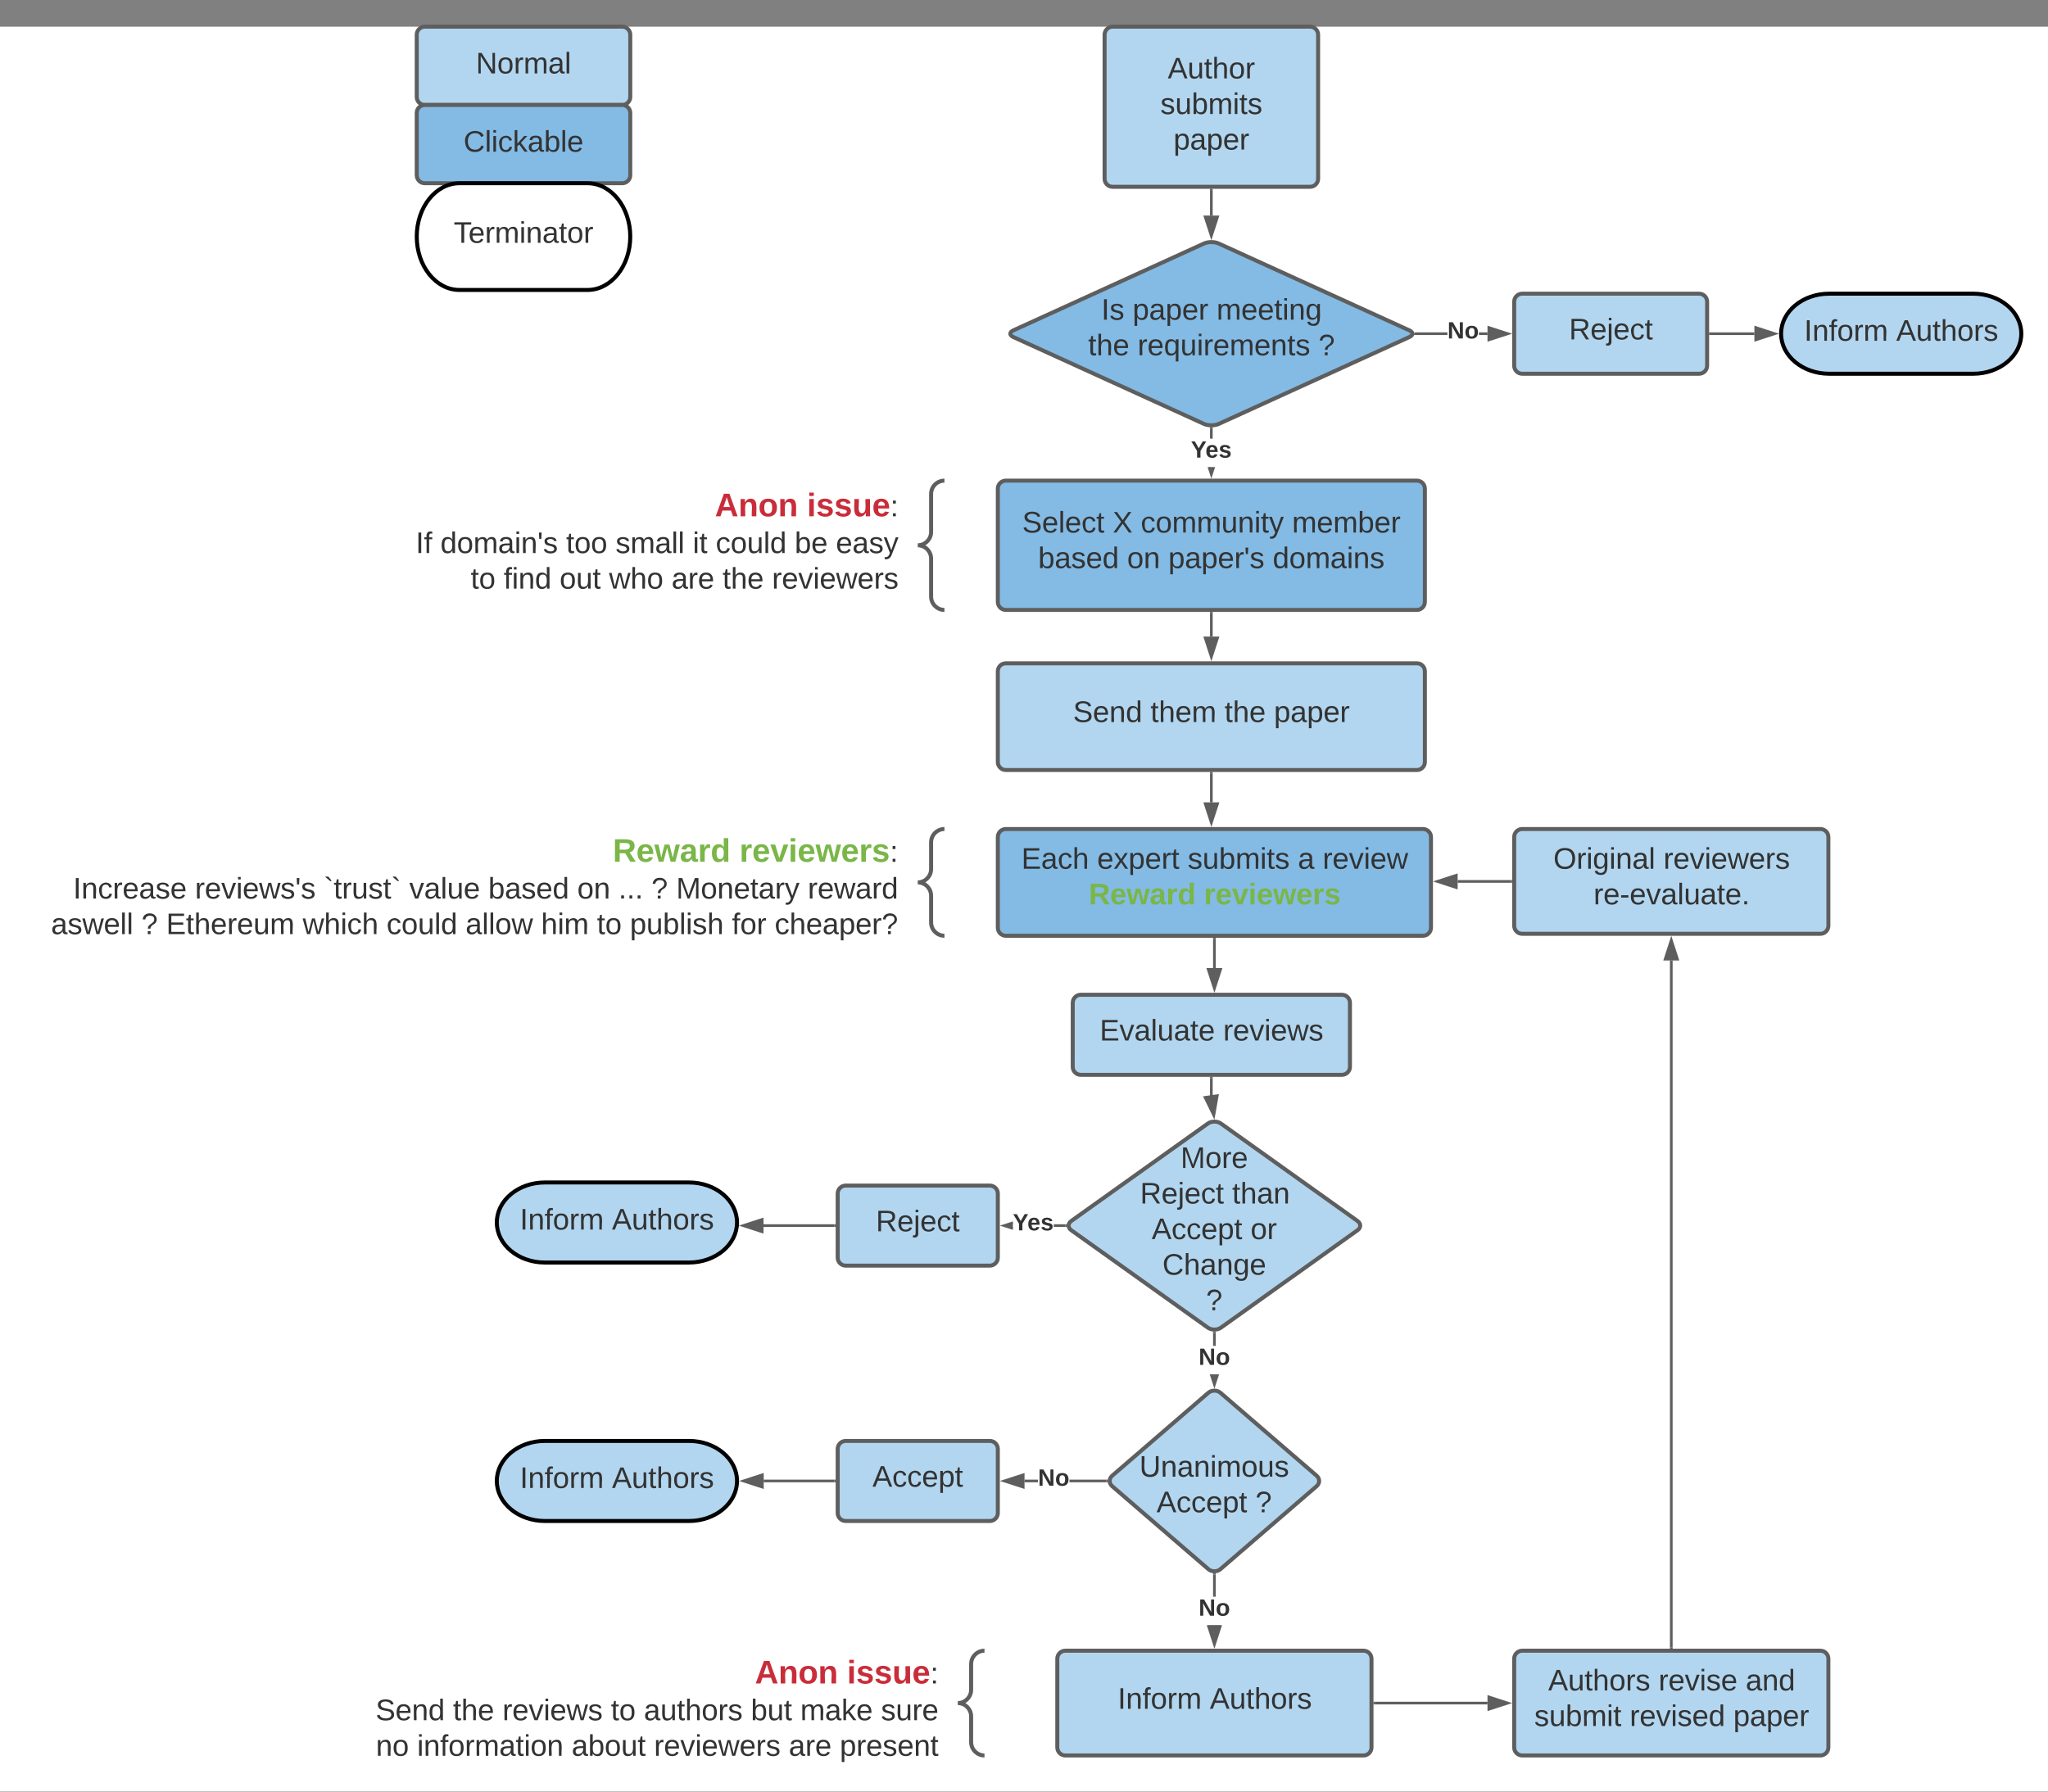 <svg xmlns="http://www.w3.org/2000/svg" xmlns:xlink="http://www.w3.org/1999/xlink" xmlns:lucid="lucid" width="1534.65" height="1343.22"><rect width="100%" height="100%" fill="#808080" stroke="none"/><g transform="translate(-27.717 20)" lucid:page-tab-id="0_0"><path d="M0 0h1870.87v1322.83H0z" fill="#fff"/><path d="M855.43 6c0-3.3 2.7-6 6-6h148c3.32 0 6 2.7 6 6v108c0 3.3-2.68 6-6 6h-148c-3.3 0-6-2.7-6-6z" stroke="#5e5e5e" stroke-width="3" fill="#b2d6ef"/><use xlink:href="#a" transform="matrix(1,0,0,1,867.433,12) translate(35.315 26.778)"/><use xlink:href="#b" transform="matrix(1,0,0,1,867.433,12) translate(29.79 53.444)"/><use xlink:href="#c" transform="matrix(1,0,0,1,867.433,12) translate(39.636 80.111)"/><path d="M929.97 162.5c3.02-1.4 7.9-1.4 10.92 0l142.93 65.13c3.02 1.37 3.02 3.6 0 4.98L940.9 297.76c-3.02 1.37-7.9 1.37-10.93 0L787.03 232.6c-3-1.37-3-3.6 0-4.97z" stroke="#5e5e5e" stroke-width="3" fill="#83bbe5"/><use xlink:href="#d" transform="matrix(1,0,0,1,786.575,165) translate(66.382 54.622)"/><use xlink:href="#e" transform="matrix(1,0,0,1,786.575,165) translate(89.838 54.622)"/><use xlink:href="#f" transform="matrix(1,0,0,1,786.575,165) translate(152.74 54.622)"/><use xlink:href="#g" transform="matrix(1,0,0,1,786.575,165) translate(56.536 81.288)"/><use xlink:href="#h" transform="matrix(1,0,0,1,786.575,165) translate(93.573 81.288)"/><use xlink:href="#i" transform="matrix(1,0,0,1,786.575,165) translate(229.128 81.288)"/><path class="lucid-link lucid-hotspot lucid-overlay-hotspot" d="M929.97 162.5c3.02-1.4 7.9-1.4 10.92 0l142.93 65.13c3.02 1.37 3.02 3.6 0 4.98L940.9 297.76c-3.02 1.37-7.9 1.37-10.93 0L787.03 232.6c-3-1.37-3-3.6 0-4.97z" fill="none"/><path d="M935.43 122.5V141.58" stroke="#5e5e5e" stroke-width="2" fill="none"/><path d="M936.43 122.53h-2v-1.03h2z" fill="#5e5e5e"/><path d="M935.43 156.85l-4.63-14.27h9.27z" stroke="#5e5e5e" stroke-width="2" fill="#5e5e5e"/><path d="M936.43 308.78h-2v-7.63h2z" fill="#5e5e5e"/><path d="M936.43 301.18h-2v-1l2-.06zM935.43 335.5l-1.75-5.4h3.5z" fill="#5e5e5e"/><path d="M935.43 338.73l-2.8-8.62h2.1l.7 2.16.7-2.15h2.1z" fill="#5e5e5e"/><use xlink:href="#j" transform="matrix(1,0,0,1,920.124,308.776) translate(0 14.222)"/><path d="M340 6c0-3.3 2.7-6 6-6h148c3.3 0 6 2.7 6 6v46.67c0 3.3-2.7 6-6 6H346c-3.3 0-6-2.7-6-6z" stroke="#5e5e5e" stroke-width="3" fill="#b2d6ef"/><use xlink:href="#k" transform="matrix(1,0,0,1,345,5) translate(39.321 30.028)"/><path d="M340 64.67c0-3.32 2.7-6 6-6h148c3.3 0 6 2.68 6 6v46.66c0 3.32-2.7 6-6 6H346c-3.3 0-6-2.68-6-6z" stroke="#5e5e5e" stroke-width="3" fill="#83bbe5"/><use xlink:href="#l" transform="matrix(1,0,0,1,345,63.667) translate(30.062 30.028)"/><path d="M775.43 346.24c0-3.32 2.7-6 6-6h308c3.32 0 6 2.68 6 6v84.9c0 3.3-2.68 6-6 6h-308c-3.3 0-6-2.7-6-6z" stroke="#5e5e5e" stroke-width="3" fill="#83bbe5"/><use xlink:href="#m" transform="matrix(1,0,0,1,787.433,352.235) translate(6.241 26.903)"/><use xlink:href="#n" transform="matrix(1,0,0,1,787.433,352.235) translate(74.08 26.903)"/><use xlink:href="#o" transform="matrix(1,0,0,1,787.433,352.235) translate(95.068 26.903)"/><use xlink:href="#p" transform="matrix(1,0,0,1,787.433,352.235) translate(208.463 26.903)"/><use xlink:href="#q" transform="matrix(1,0,0,1,787.433,352.235) translate(18.216 53.569)"/><use xlink:href="#r" transform="matrix(1,0,0,1,787.433,352.235) translate(84.883 53.569)"/><use xlink:href="#s" transform="matrix(1,0,0,1,787.433,352.235) translate(115.747 53.569)"/><use xlink:href="#t" transform="matrix(1,0,0,1,787.433,352.235) translate(193.957 53.569)"/><path class="lucid-link lucid-hotspot lucid-overlay-hotspot" d="M775.43 346.24c0-3.32 2.7-6 6-6h308c3.32 0 6 2.68 6 6v84.9c0 3.3-2.68 6-6 6h-308c-3.3 0-6-2.7-6-6z" fill="none"/><path d="M775.43 483.14c0-3.32 2.7-6 6-6h308c3.32 0 6 2.68 6 6v68c0 3.3-2.68 6-6 6h-308c-3.3 0-6-2.7-6-6z" stroke="#5e5e5e" stroke-width="3" fill="#b2d6ef"/><use xlink:href="#u" transform="matrix(1,0,0,1,787.433,489.135) translate(44.358 32.028)"/><use xlink:href="#v" transform="matrix(1,0,0,1,787.433,489.135) translate(102.383 32.028)"/><use xlink:href="#g" transform="matrix(1,0,0,1,787.433,489.135) translate(157.877 32.028)"/><use xlink:href="#c" transform="matrix(1,0,0,1,787.433,489.135) translate(194.914 32.028)"/><path d="M935.43 439.64v17.5" stroke="#5e5e5e" stroke-width="2" fill="none"/><path d="M936.43 439.66h-2v-1.02h2z" fill="#5e5e5e"/><path d="M935.43 472.4l-4.63-14.27h9.27z" stroke="#5e5e5e" stroke-width="2" fill="#5e5e5e"/><path d="M775.43 607.36c0-3.3 2.7-6 6-6H1094c3.3 0 6 2.7 6 6v68c0 3.32-2.7 6-6 6H781.43c-3.3 0-6-2.68-6-6z" stroke="#5e5e5e" stroke-width="3" fill="#83bbe5"/><use xlink:href="#w" transform="matrix(1,0,0,1,787.433,613.365) translate(5.623 17.778)"/><use xlink:href="#x" transform="matrix(1,0,0,1,787.433,613.365) translate(62.414 17.778)"/><use xlink:href="#y" transform="matrix(1,0,0,1,787.433,613.365) translate(130.253 17.778)"/><use xlink:href="#z" transform="matrix(1,0,0,1,787.433,613.365) translate(212.846 17.778)"/><use xlink:href="#A" transform="matrix(1,0,0,1,787.433,613.365) translate(231.364 17.778)"/><use xlink:href="#B" transform="matrix(1,0,0,1,787.433,613.365) translate(56.117 44.444)"/><use xlink:href="#C" transform="matrix(1,0,0,1,787.433,613.365) translate(142.414 44.444)"/><path class="lucid-link lucid-hotspot lucid-overlay-hotspot" d="M775.43 607.36c0-3.3 2.7-6 6-6H1094c3.3 0 6 2.7 6 6v68c0 3.32-2.7 6-6 6H781.43c-3.3 0-6-2.68-6-6z" fill="none"/><path d="M1162.36 206.12c0-3.32 2.7-6 6-6h132.57c3.3 0 6 2.68 6 6v48c0 3.3-2.7 6-6 6h-132.57c-3.3 0-6-2.7-6-6z" stroke="#5e5e5e" stroke-width="3" fill="#b2d6ef"/><use xlink:href="#D" transform="matrix(1,0,0,1,1174.362,212.118) translate(29.08 22.278)"/><path d="M1112.33 231.12h-23.92v-2h23.93zm30.03 0h-6.42v-2h6.42z" fill="#5e5e5e"/><path d="M1088.44 231.12h-1.38l.7-1.98.68-.02zM1157.63 230.12l-14.27 4.63v-9.27z" fill="#5e5e5e"/><path d="M1160.86 230.12l-18.5 6v-12zm-16.5 3.26l10.03-3.26-10.04-3.26z" fill="#5e5e5e"/><use xlink:href="#E" transform="matrix(1,0,0,1,1112.334,219.451) translate(0 14.222)"/><path d="M1309.43 230.12h32.93" stroke="#5e5e5e" stroke-width="2" fill="none"/><path d="M1309.45 231.12h-1.02v-2h1.02z" fill="#5e5e5e"/><path d="M1357.63 230.12l-14.27 4.63v-9.27z" stroke="#5e5e5e" stroke-width="2" fill="#5e5e5e"/><path d="M935.43 559.64v21.72" stroke="#5e5e5e" stroke-width="2" fill="none"/><path d="M936.43 559.66h-2v-1.02h2z" fill="#5e5e5e"/><path d="M935.43 596.63l-4.63-14.27h9.27z" stroke="#5e5e5e" stroke-width="2" fill="#5e5e5e"/><path d="M1162.36 1223.22c0-3.32 2.7-6 6-6h223.44c3.3 0 6 2.68 6 6v66.52c0 3.32-2.7 6-6 6h-223.44c-3.3 0-6-2.68-6-6z" stroke="#5e5e5e" stroke-width="3" fill="#b2d6ef"/><use xlink:href="#F" transform="matrix(1,0,0,1,1174.362,1229.215) translate(13.5 17.778)"/><use xlink:href="#G" transform="matrix(1,0,0,1,1174.362,1229.215) translate(96.154 17.778)"/><use xlink:href="#H" transform="matrix(1,0,0,1,1174.362,1229.215) translate(161.463 17.778)"/><use xlink:href="#I" transform="matrix(1,0,0,1,1174.362,1229.215) translate(3.068 44.444)"/><use xlink:href="#J" transform="matrix(1,0,0,1,1174.362,1229.215) translate(74.549 44.444)"/><use xlink:href="#c" transform="matrix(1,0,0,1,1174.362,1229.215) translate(152.204 44.444)"/><path d="M1162.36 607.36c0-3.3 2.7-6 6-6h223.44c3.3 0 6 2.7 6 6v66.53c0 3.3-2.7 6-6 6h-223.44c-3.3 0-6-2.7-6-6z" stroke="#5e5e5e" stroke-width="3" fill="#b2d6ef"/><use xlink:href="#K" transform="matrix(1,0,0,1,1174.362,613.365) translate(17.358 17.778)"/><use xlink:href="#L" transform="matrix(1,0,0,1,1174.362,613.365) translate(99.827 17.778)"/><use xlink:href="#M" transform="matrix(1,0,0,1,1174.362,613.365) translate(47.451 44.444)"/><path d="M1057.93 1256.48h84.43" stroke="#5e5e5e" stroke-width="2" fill="none"/><path d="M1057.96 1257.48h-1.03v-2h1.03z" fill="#5e5e5e"/><path d="M1157.63 1256.48l-14.27 4.63v-9.26z" stroke="#5e5e5e" stroke-width="2" fill="#5e5e5e"/><path d="M1280.08 1214.72V699.9" stroke="#5e5e5e" stroke-width="2" fill="none"/><path d="M1281.08 1215.72h-2v-1.03h2z" fill="#5e5e5e"/><path d="M1280.08 684.63l4.63 14.26h-9.26z" stroke="#5e5e5e" stroke-width="2" fill="#5e5e5e"/><path d="M1506.36 200.12c19.88 0 36 13.43 36 30s-16.12 30-36 30h-108c-19.88 0-36-13.43-36-30s16.12-30 36-30z" stroke="#000" stroke-width="3" fill="#b2d6ef"/><use xlink:href="#N" transform="matrix(1,0,0,1,1367.362,205.118) translate(12.253 30.278)"/><use xlink:href="#O" transform="matrix(1,0,0,1,1367.362,205.118) translate(81.265 30.278)"/><path d="M544 1060c19.88 0 36 13.43 36 30s-16.12 30-36 30H436c-19.88 0-36-13.43-36-30s16.12-30 36-30z" stroke="#000" stroke-width="3" fill="#b2d6ef"/><use xlink:href="#N" transform="matrix(1,0,0,1,405,1065) translate(12.253 30.278)"/><use xlink:href="#O" transform="matrix(1,0,0,1,405,1065) translate(81.265 30.278)"/><path d="M468 117.33c17.67 0 32 17.9 32 40s-14.33 40-32 40h-96c-17.67 0-32-17.9-32-40s14.33-40 32-40z" stroke="#000" stroke-width="3" fill="#fff"/><use xlink:href="#P" transform="matrix(1,0,0,1,345,122.333) translate(22.685 39.653)"/><path d="M320 346.24c0-3.32 2.7-6 6-6h403.43c3.32 0 6 2.68 6 6v84.9c0 3.3-2.68 6-6 6H326c-3.3 0-6-2.7-6-6z" fill="none"/><path d="M735.43 437.14c-5.52 0-10-4.48-10-10V398.7c0-5.54-4.47-10-10-10 5.53 0 10-4.5 10-10v-28.46c0-5.53 4.48-10 10-10" stroke="#5e5e5e" stroke-width="3" fill="none"/><use xlink:href="#Q" transform="matrix(1,0,0,1,325,345.235) translate(238.438 21.722)"/><use xlink:href="#R" transform="matrix(1,0,0,1,325,345.235) translate(307.426 21.722)"/><use xlink:href="#S" transform="matrix(1,0,0,1,325,345.235) translate(14.21 49.278)"/><use xlink:href="#T" transform="matrix(1,0,0,1,325,345.235) translate(32.728 49.278)"/><use xlink:href="#U" transform="matrix(1,0,0,1,325,345.235) translate(126.926 49.278)"/><use xlink:href="#V" transform="matrix(1,0,0,1,325,345.235) translate(163.963 49.278)"/><use xlink:href="#W" transform="matrix(1,0,0,1,325,345.235) translate(221.802 49.278)"/><use xlink:href="#X" transform="matrix(1,0,0,1,325,345.235) translate(239.025 49.278)"/><use xlink:href="#Y" transform="matrix(1,0,0,1,325,345.235) translate(298.222 49.278)"/><use xlink:href="#Z" transform="matrix(1,0,0,1,325,345.235) translate(329.086 49.278)"/><use xlink:href="#aa" transform="matrix(1,0,0,1,325,345.235) translate(55.444 75.944)"/><use xlink:href="#ab" transform="matrix(1,0,0,1,325,345.235) translate(80.136 75.944)"/><use xlink:href="#ac" transform="matrix(1,0,0,1,325,345.235) translate(122.049 75.944)"/><use xlink:href="#ad" transform="matrix(1,0,0,1,325,345.235) translate(159.086 75.944)"/><use xlink:href="#ae" transform="matrix(1,0,0,1,325,345.235) translate(205.938 75.944)"/><use xlink:href="#g" transform="matrix(1,0,0,1,325,345.235) translate(244.148 75.944)"/><use xlink:href="#af" transform="matrix(1,0,0,1,325,345.235) translate(281.185 75.944)"/><path d="M290 1223.22c0-3.32 2.7-6 6-6h463.43c3.32 0 6 2.68 6 6v66.52c0 3.32-2.68 6-6 6H296c-3.3 0-6-2.68-6-6z" fill="none"/><path d="M765.43 1295.74c-5.52 0-10-4.47-10-10v-19.26c0-5.52-4.47-10-10-10 5.53 0 10-4.48 10-10v-19.26c0-5.53 4.48-10 10-10" stroke="#5e5e5e" stroke-width="3" fill="none"/><use xlink:href="#Q" transform="matrix(1,0,0,1,295,1222.215) translate(298.438 19.556)"/><use xlink:href="#R" transform="matrix(1,0,0,1,295,1222.215) translate(367.426 19.556)"/><use xlink:href="#ag" transform="matrix(1,0,0,1,295,1222.215) translate(14.148 47.111)"/><use xlink:href="#g" transform="matrix(1,0,0,1,295,1222.215) translate(72.173 47.111)"/><use xlink:href="#ah" transform="matrix(1,0,0,1,295,1222.215) translate(109.21 47.111)"/><use xlink:href="#aa" transform="matrix(1,0,0,1,295,1222.215) translate(190.506 47.111)"/><use xlink:href="#ai" transform="matrix(1,0,0,1,295,1222.215) translate(215.198 47.111)"/><use xlink:href="#aj" transform="matrix(1,0,0,1,295,1222.215) translate(295.383 47.111)"/><use xlink:href="#ak" transform="matrix(1,0,0,1,295,1222.215) translate(332.42 47.111)"/><use xlink:href="#al" transform="matrix(1,0,0,1,295,1222.215) translate(392.852 47.111)"/><use xlink:href="#am" transform="matrix(1,0,0,1,295,1222.215) translate(14.395 73.778)"/><use xlink:href="#an" transform="matrix(1,0,0,1,295,1222.215) translate(45.259 73.778)"/><use xlink:href="#ao" transform="matrix(1,0,0,1,295,1222.215) translate(161.062 73.778)"/><use xlink:href="#ap" transform="matrix(1,0,0,1,295,1222.215) translate(222.79 73.778)"/><use xlink:href="#ae" transform="matrix(1,0,0,1,295,1222.215) translate(323.778 73.778)"/><use xlink:href="#aq" transform="matrix(1,0,0,1,295,1222.215) translate(361.988 73.778)"/><path d="M47.72 607.36c0-3.3 2.68-6 6-6h675.7c3.33 0 6 2.7 6 6v68c0 3.32-2.67 6-6 6H53.73c-3.32 0-6-2.68-6-6z" fill="none"/><path d="M735.43 681.36c-5.52 0-10-4.47-10-10v-20c0-5.52-4.47-10-10-10 5.53 0 10-4.47 10-10v-20c0-5.52 4.48-10 10-10" stroke="#5e5e5e" stroke-width="3" fill="none"/><g><use xlink:href="#ar" transform="matrix(1,0,0,1,52.717,606.365) translate(434.185 19.556)"/><use xlink:href="#as" transform="matrix(1,0,0,1,52.717,606.365) translate(529.111 19.556)"/><use xlink:href="#at" transform="matrix(1,0,0,1,52.717,606.365) translate(29.79 47.111)"/><use xlink:href="#au" transform="matrix(1,0,0,1,52.717,606.365) translate(121.086 47.111)"/><use xlink:href="#av" transform="matrix(1,0,0,1,52.717,606.365) translate(217.691 47.111)"/><use xlink:href="#aw" transform="matrix(1,0,0,1,52.717,606.365) translate(281.704 47.111)"/><use xlink:href="#q" transform="matrix(1,0,0,1,52.717,606.365) translate(340.901 47.111)"/><use xlink:href="#r" transform="matrix(1,0,0,1,52.717,606.365) translate(407.568 47.111)"/><use xlink:href="#ax" transform="matrix(1,0,0,1,52.717,606.365) translate(438.432 47.111)"/><use xlink:href="#ay" transform="matrix(1,0,0,1,52.717,606.365) translate(463.123 47.111)"/><use xlink:href="#az" transform="matrix(1,0,0,1,52.717,606.365) translate(481.642 47.111)"/><use xlink:href="#aA" transform="matrix(1,0,0,1,52.717,606.365) translate(580.284 47.111)"/><use xlink:href="#aB" transform="matrix(1,0,0,1,52.717,606.365) translate(13.247 73.778)"/><use xlink:href="#ay" transform="matrix(1,0,0,1,52.717,606.365) translate(80.963 73.778)"/><use xlink:href="#aC" transform="matrix(1,0,0,1,52.717,606.365) translate(99.481 73.778)"/><use xlink:href="#aD" transform="matrix(1,0,0,1,52.717,606.365) translate(201.827 73.778)"/><use xlink:href="#X" transform="matrix(1,0,0,1,52.717,606.365) translate(264.667 73.778)"/><use xlink:href="#aE" transform="matrix(1,0,0,1,52.717,606.365) translate(323.864 73.778)"/><use xlink:href="#aF" transform="matrix(1,0,0,1,52.717,606.365) translate(380.469 73.778)"/><use xlink:href="#aa" transform="matrix(1,0,0,1,52.717,606.365) translate(422.321 73.778)"/><use xlink:href="#aG" transform="matrix(1,0,0,1,52.717,606.365) translate(447.012 73.778)"/><use xlink:href="#aH" transform="matrix(1,0,0,1,52.717,606.365) translate(523.432 73.778)"/><use xlink:href="#aI" transform="matrix(1,0,0,1,52.717,606.365) translate(555.469 73.778)"/></g><path d="M1159.86 640.63H1120" stroke="#5e5e5e" stroke-width="2" fill="none"/><path d="M1160.86 641.63h-1.02v-2h1.02z" fill="#5e5e5e"/><path d="M1104.74 640.63L1119 636v9.26z" stroke="#5e5e5e" stroke-width="2" fill="#5e5e5e"/><path d="M831.57 731.6c0-3.32 2.7-6 6-6h195.72c3.3 0 6 2.68 6 6v48c0 3.3-2.7 6-6 6H837.56c-3.3 0-6-2.7-6-6z" stroke="#5e5e5e" stroke-width="3" fill="#b2d6ef"/><g><use xlink:href="#aJ" transform="matrix(1,0,0,1,843.575,737.594) translate(8.173 22.278)"/><use xlink:href="#aK" transform="matrix(1,0,0,1,843.575,737.594) translate(100.704 22.278)"/></g><path d="M935.43 788.1V803" stroke="#5e5e5e" stroke-width="2" fill="none"/><path d="M936.43 788.12h-2v-1.03h2z" fill="#5e5e5e"/><path d="M937.27 816l-6.58-13.48 9.17-1.3z" stroke="#5e5e5e" stroke-width="2" fill="#5e5e5e"/><path d="M932.83 822.1c2.7-1.93 7.07-1.93 9.77 0l102.34 73.02c2.7 1.93 2.7 5.05 0 6.97L942.6 975.1c-2.7 1.93-7.07 1.93-9.77 0L830.5 902.1c-2.7-1.93-2.7-5.05 0-6.98z" stroke="#5e5e5e" stroke-width="3" fill="#b2d6ef"/><g><use xlink:href="#aL" transform="matrix(1,0,0,1,830.61,823.608) translate(81.758 31.788)"/><use xlink:href="#aM" transform="matrix(1,0,0,1,830.61,823.608) translate(51.394 58.454)"/><use xlink:href="#aN" transform="matrix(1,0,0,1,830.61,823.608) translate(120.406 58.454)"/><use xlink:href="#aO" transform="matrix(1,0,0,1,830.61,823.608) translate(60.122 85.121)"/><use xlink:href="#aP" transform="matrix(1,0,0,1,830.61,823.608) translate(134.196 85.121)"/><use xlink:href="#aQ" transform="matrix(1,0,0,1,830.61,823.608) translate(68.147 111.788)"/><use xlink:href="#i" transform="matrix(1,0,0,1,830.61,823.608) translate(100.832 138.454)"/></g><path d="M544 866.28c19.88 0 36 13.43 36 30s-16.12 30-36 30H436c-19.88 0-36-13.43-36-30s16.12-30 36-30z" stroke="#000" stroke-width="3" fill="#b2d6ef"/><g><use xlink:href="#N" transform="matrix(1,0,0,1,405,871.281) translate(12.253 30.278)"/><use xlink:href="#O" transform="matrix(1,0,0,1,405,871.281) translate(81.265 30.278)"/></g><path d="M826.08 899.6h-8.76v-2h8.76z" fill="#5e5e5e"/><path d="M826.96 897.8l.27 1.8h-1.17v-2h1zM786.7 900.73l-6.53-2.12 6.53-2.1z" fill="#5e5e5e"/><path d="M786.7 897.54l-3.3 1.07 3.3 1.08v2.1l-9.77-3.17 9.77-3.17z" fill="#5e5e5e"/><g><use xlink:href="#j" transform="matrix(1,0,0,1,786.699,887.941) translate(0 14.222)"/></g><path d="M655.43 874.6c0-3.3 2.7-6 6-6h108c3.32 0 6 2.7 6 6v48c0 3.32-2.68 6-6 6h-108c-3.3 0-6-2.68-6-6z" stroke="#5e5e5e" stroke-width="3" fill="#b2d6ef"/><g><use xlink:href="#D" transform="matrix(1,0,0,1,667.433,880.608) translate(16.58 22.278)"/></g><path d="M652.93 898.6h-53.1" stroke="#5e5e5e" stroke-width="2" fill="none"/><path d="M653.93 899.6h-1.02v-2h1.03z" fill="#5e5e5e"/><path d="M584.58 898.6l14.26-4.63v9.27z" stroke="#5e5e5e" stroke-width="2" fill="#5e5e5e"/><path d="M938.72 988.76h-2V979h2z" fill="#5e5e5e"/><path d="M938.72 978.02v1h-2V978zM937.72 1017.62l-2.45-7.52h4.9z" fill="#5e5e5e"/><path d="M937.72 1020.85l-3.5-10.75h2.1l1.4 4.28 1.4-4.28h2.1z" fill="#5e5e5e"/><g><use xlink:href="#E" transform="matrix(1,0,0,1,925.914,988.764) translate(0 14.222)"/></g><path d="M933.17 1023.92c2.5-2.17 6.58-2.17 9.1 0l72.05 62.16c2.5 2.17 2.5 5.67 0 7.84l-72.06 62.16c-2.5 2.17-6.58 2.17-9.1 0l-72.04-62.16c-2.5-2.17-2.5-5.67 0-7.84z" stroke="#5e5e5e" stroke-width="3" fill="#b2d6ef"/><g><use xlink:href="#aR" transform="matrix(1,0,0,1,861.575,1025) translate(19.925 61.788)"/><use xlink:href="#aO" transform="matrix(1,0,0,1,861.575,1025) translate(32.795 88.454)"/><use xlink:href="#i" transform="matrix(1,0,0,1,861.575,1025) translate(106.869 88.454)"/></g><path d="M938.72 1176.76h-2v-16.6h2z" fill="#5e5e5e"/><path d="M938.43 1159.2l.3-.07v1.04h-2v-1.1zM937.72 1212.48l-4.64-14.27h9.27z" fill="#5e5e5e"/><path d="M937.72 1215.72L932 1198.1h11.44zm-3.26-16.5l3.26 10.02 3.26-10.03z" fill="#5e5e5e"/><g><use xlink:href="#E" transform="matrix(1,0,0,1,925.914,1176.763) translate(0 14.222)"/></g><path d="M805.53 1091h-10.1v-2h10.1zm51.2 0h-27.6v-2h27.6z" fill="#5e5e5e"/><path d="M857.7 1089.88l.23 1.12h-1.23v-2h1.22zM794.44 1094.64l-14.27-4.64 14.27-4.64z" fill="#5e5e5e"/><path d="M795.44 1096l-18.5-6 18.5-6zm-12.03-6l10.04 3.26v-6.52z" fill="#5e5e5e"/><g><use xlink:href="#E" transform="matrix(1,0,0,1,805.525,1079.333) translate(0 14.222)"/></g><path d="M655.43 1066c0-3.3 2.7-6 6-6h108c3.32 0 6 2.7 6 6v48c0 3.3-2.68 6-6 6h-108c-3.3 0-6-2.7-6-6z" stroke="#5e5e5e" stroke-width="3" fill="#b2d6ef"/><g><use xlink:href="#aS" transform="matrix(1,0,0,1,667.433,1072) translate(14.049 22.278)"/></g><path d="M652.93 1090H600" stroke="#5e5e5e" stroke-width="2" fill="none"/><path d="M653.93 1091h-1.02v-2h1.03z" fill="#5e5e5e"/><path d="M584.74 1090l14.26-4.64v9.28z" stroke="#5e5e5e" stroke-width="2" fill="#5e5e5e"/><path d="M937.72 683.86v21.73" stroke="#5e5e5e" stroke-width="2" fill="none"/><path d="M938.72 683.9h-2v-1.04h2z" fill="#5e5e5e"/><path d="M937.72 720.86l-4.64-14.27h9.27z" stroke="#5e5e5e" stroke-width="2" fill="#5e5e5e"/><path d="M820 1223.22c0-3.32 2.7-6 6-6h223.43c3.32 0 6 2.68 6 6v66.52c0 3.32-2.68 6-6 6H826c-3.3 0-6-2.68-6-6z" stroke="#5e5e5e" stroke-width="3" fill="#b2d6ef"/><g><use xlink:href="#N" transform="matrix(1,0,0,1,832,1229.215) translate(33.253 31.528)"/><use xlink:href="#O" transform="matrix(1,0,0,1,832,1229.215) translate(102.265 31.528)"/></g><defs><path fill="#333" d="M205 0l-28-72H64L36 0H1l101-248h38L239 0h-34zm-38-99l-47-123c-12 45-31 82-46 123h93" id="aT"/><path fill="#333" d="M84 4C-5 8 30-112 23-190h32v120c0 31 7 50 39 49 72-2 45-101 50-169h31l1 190h-30c-1-10 1-25-2-33-11 22-28 36-60 37" id="aU"/><path fill="#333" d="M59-47c-2 24 18 29 38 22v24C64 9 27 4 27-40v-127H5v-23h24l9-43h21v43h35v23H59v120" id="aV"/><path fill="#333" d="M106-169C34-169 62-67 57 0H25v-261h32l-1 103c12-21 28-36 61-36 89 0 53 116 60 194h-32v-121c2-32-8-49-39-48" id="aW"/><path fill="#333" d="M100-194c62-1 85 37 85 99 1 63-27 99-86 99S16-35 15-95c0-66 28-99 85-99zM99-20c44 1 53-31 53-75 0-43-8-75-51-75s-53 32-53 75 10 74 51 75" id="aX"/><path fill="#333" d="M114-163C36-179 61-72 57 0H25l-1-190h30c1 12-1 29 2 39 6-27 23-49 58-41v29" id="aY"/><g id="a"><use transform="matrix(0.062,0,0,0.062,0,0)" xlink:href="#aT"/><use transform="matrix(0.062,0,0,0.062,14.815,0)" xlink:href="#aU"/><use transform="matrix(0.062,0,0,0.062,27.16,0)" xlink:href="#aV"/><use transform="matrix(0.062,0,0,0.062,33.333,0)" xlink:href="#aW"/><use transform="matrix(0.062,0,0,0.062,45.679,0)" xlink:href="#aX"/><use transform="matrix(0.062,0,0,0.062,58.025,0)" xlink:href="#aY"/></g><path fill="#333" d="M135-143c-3-34-86-38-87 0 15 53 115 12 119 90S17 21 10-45l28-5c4 36 97 45 98 0-10-56-113-15-118-90-4-57 82-63 122-42 12 7 21 19 24 35" id="aZ"/><path fill="#333" d="M115-194c53 0 69 39 70 98 0 66-23 100-70 100C84 3 66-7 56-30L54 0H23l1-261h32v101c10-23 28-34 59-34zm-8 174c40 0 45-34 45-75 0-40-5-75-45-74-42 0-51 32-51 76 0 43 10 73 51 73" id="ba"/><path fill="#333" d="M210-169c-67 3-38 105-44 169h-31v-121c0-29-5-50-35-48C34-165 62-65 56 0H25l-1-190h30c1 10-1 24 2 32 10-44 99-50 107 0 11-21 27-35 58-36 85-2 47 119 55 194h-31v-121c0-29-5-49-35-48" id="bb"/><path fill="#333" d="M24-231v-30h32v30H24zM24 0v-190h32V0H24" id="bc"/><g id="b"><use transform="matrix(0.062,0,0,0.062,0,0)" xlink:href="#aZ"/><use transform="matrix(0.062,0,0,0.062,11.111,0)" xlink:href="#aU"/><use transform="matrix(0.062,0,0,0.062,23.457,0)" xlink:href="#ba"/><use transform="matrix(0.062,0,0,0.062,35.802,0)" xlink:href="#bb"/><use transform="matrix(0.062,0,0,0.062,54.259,0)" xlink:href="#bc"/><use transform="matrix(0.062,0,0,0.062,59.136,0)" xlink:href="#aV"/><use transform="matrix(0.062,0,0,0.062,65.309,0)" xlink:href="#aZ"/></g><path fill="#333" d="M115-194c55 1 70 41 70 98S169 2 115 4C84 4 66-9 55-30l1 105H24l-1-265h31l2 30c10-21 28-34 59-34zm-8 174c40 0 45-34 45-75s-6-73-45-74c-42 0-51 32-51 76 0 43 10 73 51 73" id="bd"/><path fill="#333" d="M141-36C126-15 110 5 73 4 37 3 15-17 15-53c-1-64 63-63 125-63 3-35-9-54-41-54-24 1-41 7-42 31l-33-3c5-37 33-52 76-52 45 0 72 20 72 64v82c-1 20 7 32 28 27v20c-31 9-61-2-59-35zM48-53c0 20 12 33 32 33 41-3 63-29 60-74-43 2-92-5-92 41" id="be"/><path fill="#333" d="M100-194c63 0 86 42 84 106H49c0 40 14 67 53 68 26 1 43-12 49-29l28 8c-11 28-37 45-77 45C44 4 14-33 15-96c1-61 26-98 85-98zm52 81c6-60-76-77-97-28-3 7-6 17-6 28h103" id="bf"/><g id="c"><use transform="matrix(0.062,0,0,0.062,0,0)" xlink:href="#bd"/><use transform="matrix(0.062,0,0,0.062,12.346,0)" xlink:href="#be"/><use transform="matrix(0.062,0,0,0.062,24.691,0)" xlink:href="#bd"/><use transform="matrix(0.062,0,0,0.062,37.037,0)" xlink:href="#bf"/><use transform="matrix(0.062,0,0,0.062,49.383,0)" xlink:href="#aY"/></g><path fill="#333" d="M33 0v-248h34V0H33" id="bg"/><g id="d"><use transform="matrix(0.062,0,0,0.062,0,0)" xlink:href="#bg"/><use transform="matrix(0.062,0,0,0.062,6.173,0)" xlink:href="#aZ"/></g><g id="e"><use transform="matrix(0.062,0,0,0.062,0,0)" xlink:href="#bd"/><use transform="matrix(0.062,0,0,0.062,12.346,0)" xlink:href="#be"/><use transform="matrix(0.062,0,0,0.062,24.691,0)" xlink:href="#bd"/><use transform="matrix(0.062,0,0,0.062,37.037,0)" xlink:href="#bf"/><use transform="matrix(0.062,0,0,0.062,49.383,0)" xlink:href="#aY"/></g><path fill="#333" d="M117-194c89-4 53 116 60 194h-32v-121c0-31-8-49-39-48C34-167 62-67 57 0H25l-1-190h30c1 10-1 24 2 32 11-22 29-35 61-36" id="bh"/><path fill="#333" d="M177-190C167-65 218 103 67 71c-23-6-38-20-44-43l32-5c15 47 100 32 89-28v-30C133-14 115 1 83 1 29 1 15-40 15-95c0-56 16-97 71-98 29-1 48 16 59 35 1-10 0-23 2-32h30zM94-22c36 0 50-32 50-73 0-42-14-75-50-75-39 0-46 34-46 75s6 73 46 73" id="bi"/><g id="f"><use transform="matrix(0.062,0,0,0.062,0,0)" xlink:href="#bb"/><use transform="matrix(0.062,0,0,0.062,18.457,0)" xlink:href="#bf"/><use transform="matrix(0.062,0,0,0.062,30.802,0)" xlink:href="#bf"/><use transform="matrix(0.062,0,0,0.062,43.148,0)" xlink:href="#aV"/><use transform="matrix(0.062,0,0,0.062,49.321,0)" xlink:href="#bc"/><use transform="matrix(0.062,0,0,0.062,54.198,0)" xlink:href="#bh"/><use transform="matrix(0.062,0,0,0.062,66.543,0)" xlink:href="#bi"/></g><g id="g"><use transform="matrix(0.062,0,0,0.062,0,0)" xlink:href="#aV"/><use transform="matrix(0.062,0,0,0.062,6.173,0)" xlink:href="#aW"/><use transform="matrix(0.062,0,0,0.062,18.519,0)" xlink:href="#bf"/></g><path fill="#333" d="M145-31C134-9 116 4 85 4 32 4 16-35 15-94c0-59 17-99 70-100 32-1 48 14 60 33 0-11-1-24 2-32h30l-1 268h-32zM93-21c41 0 51-33 51-76s-8-73-50-73c-40 0-46 35-46 75s5 74 45 74" id="bj"/><g id="h"><use transform="matrix(0.062,0,0,0.062,0,0)" xlink:href="#aY"/><use transform="matrix(0.062,0,0,0.062,7.346,0)" xlink:href="#bf"/><use transform="matrix(0.062,0,0,0.062,19.691,0)" xlink:href="#bj"/><use transform="matrix(0.062,0,0,0.062,32.037,0)" xlink:href="#aU"/><use transform="matrix(0.062,0,0,0.062,44.383,0)" xlink:href="#bc"/><use transform="matrix(0.062,0,0,0.062,49.259,0)" xlink:href="#aY"/><use transform="matrix(0.062,0,0,0.062,56.605,0)" xlink:href="#bf"/><use transform="matrix(0.062,0,0,0.062,68.951,0)" xlink:href="#bb"/><use transform="matrix(0.062,0,0,0.062,87.407,0)" xlink:href="#bf"/><use transform="matrix(0.062,0,0,0.062,99.753,0)" xlink:href="#bh"/><use transform="matrix(0.062,0,0,0.062,112.099,0)" xlink:href="#aV"/><use transform="matrix(0.062,0,0,0.062,118.272,0)" xlink:href="#aZ"/></g><path fill="#333" d="M103-251c84 0 111 97 45 133-19 10-37 24-39 52H78c0-63 77-55 77-114 0-30-21-42-52-43-32 0-53 17-56 46l-32-2c7-45 34-72 88-72zM77 0v-35h34V0H77" id="bk"/><use transform="matrix(0.062,0,0,0.062,0,0)" xlink:href="#bk" id="i"/><path fill="#333" d="M146-102V0H94v-102L6-248h54l60 105 60-105h54" id="bl"/><path fill="#333" d="M185-48c-13 30-37 53-82 52C43 2 14-33 14-96s30-98 90-98c62 0 83 45 84 108H66c0 31 8 55 39 56 18 0 30-7 34-22zm-45-69c5-46-57-63-70-21-2 6-4 13-4 21h74" id="bm"/><path fill="#333" d="M137-138c1-29-70-34-71-4 15 46 118 7 119 86 1 83-164 76-172 9l43-7c4 19 20 25 44 25 33 8 57-30 24-41C81-84 22-81 20-136c-2-80 154-74 161-7" id="bn"/><g id="j"><use transform="matrix(0.049,0,0,0.049,0,0)" xlink:href="#bl"/><use transform="matrix(0.049,0,0,0.049,10.864,0)" xlink:href="#bm"/><use transform="matrix(0.049,0,0,0.049,20.741,0)" xlink:href="#bn"/></g><path fill="#333" d="M190 0L58-211 59 0H30v-248h39L202-35l-2-213h31V0h-41" id="bo"/><path fill="#333" d="M24 0v-261h32V0H24" id="bp"/><g id="k"><use transform="matrix(0.062,0,0,0.062,0,0)" xlink:href="#bo"/><use transform="matrix(0.062,0,0,0.062,15.988,0)" xlink:href="#aX"/><use transform="matrix(0.062,0,0,0.062,28.333,0)" xlink:href="#aY"/><use transform="matrix(0.062,0,0,0.062,35.679,0)" xlink:href="#bb"/><use transform="matrix(0.062,0,0,0.062,54.136,0)" xlink:href="#be"/><use transform="matrix(0.062,0,0,0.062,66.481,0)" xlink:href="#bp"/></g><path fill="#333" d="M212-179c-10-28-35-45-73-45-59 0-87 40-87 99 0 60 29 101 89 101 43 0 62-24 78-52l27 14C228-24 195 4 139 4 59 4 22-46 18-125c-6-104 99-153 187-111 19 9 31 26 39 46" id="bq"/><path fill="#333" d="M96-169c-40 0-48 33-48 73s9 75 48 75c24 0 41-14 43-38l32 2c-6 37-31 61-74 61-59 0-76-41-82-99-10-93 101-131 147-64 4 7 5 14 7 22l-32 3c-4-21-16-35-41-35" id="br"/><path fill="#333" d="M143 0L79-87 56-68V0H24v-261h32v163l83-92h37l-77 82L181 0h-38" id="bs"/><g id="l"><use transform="matrix(0.062,0,0,0.062,0,0)" xlink:href="#bq"/><use transform="matrix(0.062,0,0,0.062,15.988,0)" xlink:href="#bp"/><use transform="matrix(0.062,0,0,0.062,20.864,0)" xlink:href="#bc"/><use transform="matrix(0.062,0,0,0.062,25.741,0)" xlink:href="#br"/><use transform="matrix(0.062,0,0,0.062,36.852,0)" xlink:href="#bs"/><use transform="matrix(0.062,0,0,0.062,47.963,0)" xlink:href="#be"/><use transform="matrix(0.062,0,0,0.062,60.309,0)" xlink:href="#ba"/><use transform="matrix(0.062,0,0,0.062,72.654,0)" xlink:href="#bp"/><use transform="matrix(0.062,0,0,0.062,77.531,0)" xlink:href="#bf"/></g><path fill="#333" d="M185-189c-5-48-123-54-124 2 14 75 158 14 163 119 3 78-121 87-175 55-17-10-28-26-33-46l33-7c5 56 141 63 141-1 0-78-155-14-162-118-5-82 145-84 179-34 5 7 8 16 11 25" id="bt"/><g id="m"><use transform="matrix(0.062,0,0,0.062,0,0)" xlink:href="#bt"/><use transform="matrix(0.062,0,0,0.062,14.815,0)" xlink:href="#bf"/><use transform="matrix(0.062,0,0,0.062,27.16,0)" xlink:href="#bp"/><use transform="matrix(0.062,0,0,0.062,32.037,0)" xlink:href="#bf"/><use transform="matrix(0.062,0,0,0.062,44.383,0)" xlink:href="#br"/><use transform="matrix(0.062,0,0,0.062,55.494,0)" xlink:href="#aV"/></g><path fill="#333" d="M195 0l-74-108L45 0H8l94-129-87-119h37l69 98 67-98h37l-84 118L233 0h-38" id="bu"/><use transform="matrix(0.062,0,0,0.062,0,0)" xlink:href="#bu" id="n"/><path fill="#333" d="M179-190L93 31C79 59 56 82 12 73V49c39 6 53-20 64-50L1-190h34L92-34l54-156h33" id="bv"/><g id="o"><use transform="matrix(0.062,0,0,0.062,0,0)" xlink:href="#br"/><use transform="matrix(0.062,0,0,0.062,11.111,0)" xlink:href="#aX"/><use transform="matrix(0.062,0,0,0.062,23.457,0)" xlink:href="#bb"/><use transform="matrix(0.062,0,0,0.062,41.914,0)" xlink:href="#bb"/><use transform="matrix(0.062,0,0,0.062,60.37,0)" xlink:href="#aU"/><use transform="matrix(0.062,0,0,0.062,72.716,0)" xlink:href="#bh"/><use transform="matrix(0.062,0,0,0.062,85.062,0)" xlink:href="#bc"/><use transform="matrix(0.062,0,0,0.062,89.938,0)" xlink:href="#aV"/><use transform="matrix(0.062,0,0,0.062,96.111,0)" xlink:href="#bv"/></g><g id="p"><use transform="matrix(0.062,0,0,0.062,0,0)" xlink:href="#bb"/><use transform="matrix(0.062,0,0,0.062,18.457,0)" xlink:href="#bf"/><use transform="matrix(0.062,0,0,0.062,30.802,0)" xlink:href="#bb"/><use transform="matrix(0.062,0,0,0.062,49.259,0)" xlink:href="#ba"/><use transform="matrix(0.062,0,0,0.062,61.605,0)" xlink:href="#bf"/><use transform="matrix(0.062,0,0,0.062,73.951,0)" xlink:href="#aY"/></g><path fill="#333" d="M85-194c31 0 48 13 60 33l-1-100h32l1 261h-30c-2-10 0-23-3-31C134-8 116 4 85 4 32 4 16-35 15-94c0-66 23-100 70-100zm9 24c-40 0-46 34-46 75 0 40 6 74 45 74 42 0 51-32 51-76 0-42-9-74-50-73" id="bw"/><g id="q"><use transform="matrix(0.062,0,0,0.062,0,0)" xlink:href="#ba"/><use transform="matrix(0.062,0,0,0.062,12.346,0)" xlink:href="#be"/><use transform="matrix(0.062,0,0,0.062,24.691,0)" xlink:href="#aZ"/><use transform="matrix(0.062,0,0,0.062,35.802,0)" xlink:href="#bf"/><use transform="matrix(0.062,0,0,0.062,48.148,0)" xlink:href="#bw"/></g><g id="r"><use transform="matrix(0.062,0,0,0.062,0,0)" xlink:href="#aX"/><use transform="matrix(0.062,0,0,0.062,12.346,0)" xlink:href="#bh"/></g><path fill="#333" d="M47-170H22l-4-78h33" id="bx"/><g id="s"><use transform="matrix(0.062,0,0,0.062,0,0)" xlink:href="#bd"/><use transform="matrix(0.062,0,0,0.062,12.346,0)" xlink:href="#be"/><use transform="matrix(0.062,0,0,0.062,24.691,0)" xlink:href="#bd"/><use transform="matrix(0.062,0,0,0.062,37.037,0)" xlink:href="#bf"/><use transform="matrix(0.062,0,0,0.062,49.383,0)" xlink:href="#aY"/><use transform="matrix(0.062,0,0,0.062,56.728,0)" xlink:href="#bx"/><use transform="matrix(0.062,0,0,0.062,60.926,0)" xlink:href="#aZ"/></g><g id="t"><use transform="matrix(0.062,0,0,0.062,0,0)" xlink:href="#bw"/><use transform="matrix(0.062,0,0,0.062,12.346,0)" xlink:href="#aX"/><use transform="matrix(0.062,0,0,0.062,24.691,0)" xlink:href="#bb"/><use transform="matrix(0.062,0,0,0.062,43.148,0)" xlink:href="#be"/><use transform="matrix(0.062,0,0,0.062,55.494,0)" xlink:href="#bc"/><use transform="matrix(0.062,0,0,0.062,60.37,0)" xlink:href="#bh"/><use transform="matrix(0.062,0,0,0.062,72.716,0)" xlink:href="#aZ"/></g><g id="u"><use transform="matrix(0.062,0,0,0.062,0,0)" xlink:href="#bt"/><use transform="matrix(0.062,0,0,0.062,14.815,0)" xlink:href="#bf"/><use transform="matrix(0.062,0,0,0.062,27.16,0)" xlink:href="#bh"/><use transform="matrix(0.062,0,0,0.062,39.506,0)" xlink:href="#bw"/></g><g id="v"><use transform="matrix(0.062,0,0,0.062,0,0)" xlink:href="#aV"/><use transform="matrix(0.062,0,0,0.062,6.173,0)" xlink:href="#aW"/><use transform="matrix(0.062,0,0,0.062,18.519,0)" xlink:href="#bf"/><use transform="matrix(0.062,0,0,0.062,30.864,0)" xlink:href="#bb"/></g><path fill="#333" d="M30 0v-248h187v28H63v79h144v27H63v87h162V0H30" id="by"/><g id="w"><use transform="matrix(0.062,0,0,0.062,0,0)" xlink:href="#by"/><use transform="matrix(0.062,0,0,0.062,14.815,0)" xlink:href="#be"/><use transform="matrix(0.062,0,0,0.062,27.16,0)" xlink:href="#br"/><use transform="matrix(0.062,0,0,0.062,38.272,0)" xlink:href="#aW"/></g><path fill="#333" d="M141 0L90-78 38 0H4l68-98-65-92h35l48 74 47-74h35l-64 92 68 98h-35" id="bz"/><g id="x"><use transform="matrix(0.062,0,0,0.062,0,0)" xlink:href="#bf"/><use transform="matrix(0.062,0,0,0.062,12.346,0)" xlink:href="#bz"/><use transform="matrix(0.062,0,0,0.062,23.457,0)" xlink:href="#bd"/><use transform="matrix(0.062,0,0,0.062,35.802,0)" xlink:href="#bf"/><use transform="matrix(0.062,0,0,0.062,48.148,0)" xlink:href="#aY"/><use transform="matrix(0.062,0,0,0.062,55.494,0)" xlink:href="#aV"/></g><g id="y"><use transform="matrix(0.062,0,0,0.062,0,0)" xlink:href="#aZ"/><use transform="matrix(0.062,0,0,0.062,11.111,0)" xlink:href="#aU"/><use transform="matrix(0.062,0,0,0.062,23.457,0)" xlink:href="#ba"/><use transform="matrix(0.062,0,0,0.062,35.802,0)" xlink:href="#bb"/><use transform="matrix(0.062,0,0,0.062,54.259,0)" xlink:href="#bc"/><use transform="matrix(0.062,0,0,0.062,59.136,0)" xlink:href="#aV"/><use transform="matrix(0.062,0,0,0.062,65.309,0)" xlink:href="#aZ"/></g><use transform="matrix(0.062,0,0,0.062,0,0)" xlink:href="#be" id="z"/><path fill="#333" d="M108 0H70L1-190h34L89-25l56-165h34" id="bA"/><path fill="#333" d="M206 0h-36l-40-164L89 0H53L-1-190h32L70-26l43-164h34l41 164 42-164h31" id="bB"/><g id="A"><use transform="matrix(0.062,0,0,0.062,0,0)" xlink:href="#aY"/><use transform="matrix(0.062,0,0,0.062,7.346,0)" xlink:href="#bf"/><use transform="matrix(0.062,0,0,0.062,19.691,0)" xlink:href="#bA"/><use transform="matrix(0.062,0,0,0.062,30.802,0)" xlink:href="#bc"/><use transform="matrix(0.062,0,0,0.062,35.679,0)" xlink:href="#bf"/><use transform="matrix(0.062,0,0,0.062,48.025,0)" xlink:href="#bB"/></g><path fill="#7ab648" d="M240-174c0 40-23 61-54 70L253 0h-59l-57-94H76V0H24v-248c93 4 217-23 216 74zM76-134c48-2 112 12 112-38 0-48-66-32-112-35v73" id="bC"/><path fill="#7ab648" d="M185-48c-13 30-37 53-82 52C43 2 14-33 14-96s30-98 90-98c62 0 83 45 84 108H66c0 31 8 55 39 56 18 0 30-7 34-22zm-45-69c5-46-57-63-70-21-2 6-4 13-4 21h74" id="bD"/><path fill="#7ab648" d="M231 0h-52l-39-155L100 0H48L-1-190h46L77-45c9-52 24-97 36-145h53l37 145 32-145h46" id="bE"/><path fill="#7ab648" d="M133-34C117-15 103 5 69 4 32 3 11-16 11-54c-1-60 55-63 116-61 1-26-3-47-28-47-18 1-26 9-28 27l-52-2c7-38 36-58 82-57s74 22 75 68l1 82c-1 14 12 18 25 15v27c-30 8-71 5-69-32zm-48 3c29 0 43-24 42-57-32 0-66-3-65 30 0 17 8 27 23 27" id="bF"/><path fill="#7ab648" d="M135-150c-39-12-60 13-60 57V0H25l-1-190h47c2 13-1 29 3 40 6-28 27-53 61-41v41" id="bG"/><path fill="#7ab648" d="M88-194c31-1 46 15 58 34l-1-101h50l1 261h-48c-2-10 0-23-3-31C134-8 116 4 84 4 32 4 16-41 15-95c0-56 19-97 73-99zm17 164c33 0 40-30 41-66 1-37-9-64-41-64s-38 30-39 65c0 43 13 65 39 65" id="bH"/><g id="B"><use transform="matrix(0.062,0,0,0.062,0,0)" xlink:href="#bC"/><use transform="matrix(0.062,0,0,0.062,15.988,0)" xlink:href="#bD"/><use transform="matrix(0.062,0,0,0.062,28.333,0)" xlink:href="#bE"/><use transform="matrix(0.062,0,0,0.062,45.617,0)" xlink:href="#bF"/><use transform="matrix(0.062,0,0,0.062,57.963,0)" xlink:href="#bG"/><use transform="matrix(0.062,0,0,0.062,66.605,0)" xlink:href="#bH"/></g><path fill="#7ab648" d="M128 0H69L1-190h53L99-40l48-150h52" id="bI"/><path fill="#7ab648" d="M25-224v-37h50v37H25zM25 0v-190h50V0H25" id="bJ"/><path fill="#7ab648" d="M137-138c1-29-70-34-71-4 15 46 118 7 119 86 1 83-164 76-172 9l43-7c4 19 20 25 44 25 33 8 57-30 24-41C81-84 22-81 20-136c-2-80 154-74 161-7" id="bK"/><g id="C"><use transform="matrix(0.062,0,0,0.062,0,0)" xlink:href="#bG"/><use transform="matrix(0.062,0,0,0.062,8.642,0)" xlink:href="#bD"/><use transform="matrix(0.062,0,0,0.062,20.988,0)" xlink:href="#bI"/><use transform="matrix(0.062,0,0,0.062,33.333,0)" xlink:href="#bJ"/><use transform="matrix(0.062,0,0,0.062,39.506,0)" xlink:href="#bD"/><use transform="matrix(0.062,0,0,0.062,51.852,0)" xlink:href="#bE"/><use transform="matrix(0.062,0,0,0.062,69.136,0)" xlink:href="#bD"/><use transform="matrix(0.062,0,0,0.062,81.481,0)" xlink:href="#bG"/><use transform="matrix(0.062,0,0,0.062,90.123,0)" xlink:href="#bK"/></g><path fill="#333" d="M233-177c-1 41-23 64-60 70L243 0h-38l-65-103H63V0H30v-248c88 3 205-21 203 71zM63-129c60-2 137 13 137-47 0-61-80-42-137-45v92" id="bL"/><path fill="#333" d="M24-231v-30h32v30H24zM-9 49c24 4 33-6 33-30v-209h32V24c2 40-23 58-65 49V49" id="bM"/><g id="D"><use transform="matrix(0.062,0,0,0.062,0,0)" xlink:href="#bL"/><use transform="matrix(0.062,0,0,0.062,15.988,0)" xlink:href="#bf"/><use transform="matrix(0.062,0,0,0.062,28.333,0)" xlink:href="#bM"/><use transform="matrix(0.062,0,0,0.062,33.21,0)" xlink:href="#bf"/><use transform="matrix(0.062,0,0,0.062,45.556,0)" xlink:href="#br"/><use transform="matrix(0.062,0,0,0.062,56.667,0)" xlink:href="#aV"/></g><path fill="#333" d="M175 0L67-191c6 58 2 128 3 191H24v-248h59L193-55c-6-58-2-129-3-193h46V0h-61" id="bN"/><path fill="#333" d="M110-194c64 0 96 36 96 99 0 64-35 99-97 99-61 0-95-36-95-99 0-62 34-99 96-99zm-1 164c35 0 45-28 45-65 0-40-10-65-43-65-34 0-45 26-45 65 0 36 10 65 43 65" id="bO"/><g id="E"><use transform="matrix(0.049,0,0,0.049,0,0)" xlink:href="#bN"/><use transform="matrix(0.049,0,0,0.049,12.79,0)" xlink:href="#bO"/></g><g id="F"><use transform="matrix(0.062,0,0,0.062,0,0)" xlink:href="#aT"/><use transform="matrix(0.062,0,0,0.062,14.815,0)" xlink:href="#aU"/><use transform="matrix(0.062,0,0,0.062,27.16,0)" xlink:href="#aV"/><use transform="matrix(0.062,0,0,0.062,33.333,0)" xlink:href="#aW"/><use transform="matrix(0.062,0,0,0.062,45.679,0)" xlink:href="#aX"/><use transform="matrix(0.062,0,0,0.062,58.025,0)" xlink:href="#aY"/><use transform="matrix(0.062,0,0,0.062,65.37,0)" xlink:href="#aZ"/></g><g id="G"><use transform="matrix(0.062,0,0,0.062,0,0)" xlink:href="#aY"/><use transform="matrix(0.062,0,0,0.062,7.346,0)" xlink:href="#bf"/><use transform="matrix(0.062,0,0,0.062,19.691,0)" xlink:href="#bA"/><use transform="matrix(0.062,0,0,0.062,30.802,0)" xlink:href="#bc"/><use transform="matrix(0.062,0,0,0.062,35.679,0)" xlink:href="#aZ"/><use transform="matrix(0.062,0,0,0.062,46.79,0)" xlink:href="#bf"/></g><g id="H"><use transform="matrix(0.062,0,0,0.062,0,0)" xlink:href="#be"/><use transform="matrix(0.062,0,0,0.062,12.346,0)" xlink:href="#bh"/><use transform="matrix(0.062,0,0,0.062,24.691,0)" xlink:href="#bw"/></g><g id="I"><use transform="matrix(0.062,0,0,0.062,0,0)" xlink:href="#aZ"/><use transform="matrix(0.062,0,0,0.062,11.111,0)" xlink:href="#aU"/><use transform="matrix(0.062,0,0,0.062,23.457,0)" xlink:href="#ba"/><use transform="matrix(0.062,0,0,0.062,35.802,0)" xlink:href="#bb"/><use transform="matrix(0.062,0,0,0.062,54.259,0)" xlink:href="#bc"/><use transform="matrix(0.062,0,0,0.062,59.136,0)" xlink:href="#aV"/></g><g id="J"><use transform="matrix(0.062,0,0,0.062,0,0)" xlink:href="#aY"/><use transform="matrix(0.062,0,0,0.062,7.346,0)" xlink:href="#bf"/><use transform="matrix(0.062,0,0,0.062,19.691,0)" xlink:href="#bA"/><use transform="matrix(0.062,0,0,0.062,30.802,0)" xlink:href="#bc"/><use transform="matrix(0.062,0,0,0.062,35.679,0)" xlink:href="#aZ"/><use transform="matrix(0.062,0,0,0.062,46.79,0)" xlink:href="#bf"/><use transform="matrix(0.062,0,0,0.062,59.136,0)" xlink:href="#bw"/></g><path fill="#333" d="M140-251c81 0 123 46 123 126C263-46 219 4 140 4 59 4 17-45 17-125s42-126 123-126zm0 227c63 0 89-41 89-101s-29-99-89-99c-61 0-89 39-89 99S79-25 140-24" id="bP"/><g id="K"><use transform="matrix(0.062,0,0,0.062,0,0)" xlink:href="#bP"/><use transform="matrix(0.062,0,0,0.062,17.284,0)" xlink:href="#aY"/><use transform="matrix(0.062,0,0,0.062,24.63,0)" xlink:href="#bc"/><use transform="matrix(0.062,0,0,0.062,29.506,0)" xlink:href="#bi"/><use transform="matrix(0.062,0,0,0.062,41.852,0)" xlink:href="#bc"/><use transform="matrix(0.062,0,0,0.062,46.728,0)" xlink:href="#bh"/><use transform="matrix(0.062,0,0,0.062,59.074,0)" xlink:href="#be"/><use transform="matrix(0.062,0,0,0.062,71.42,0)" xlink:href="#bp"/></g><g id="L"><use transform="matrix(0.062,0,0,0.062,0,0)" xlink:href="#aY"/><use transform="matrix(0.062,0,0,0.062,7.346,0)" xlink:href="#bf"/><use transform="matrix(0.062,0,0,0.062,19.691,0)" xlink:href="#bA"/><use transform="matrix(0.062,0,0,0.062,30.802,0)" xlink:href="#bc"/><use transform="matrix(0.062,0,0,0.062,35.679,0)" xlink:href="#bf"/><use transform="matrix(0.062,0,0,0.062,48.025,0)" xlink:href="#bB"/><use transform="matrix(0.062,0,0,0.062,64.012,0)" xlink:href="#bf"/><use transform="matrix(0.062,0,0,0.062,76.358,0)" xlink:href="#aY"/><use transform="matrix(0.062,0,0,0.062,83.704,0)" xlink:href="#aZ"/></g><path fill="#333" d="M16-82v-28h88v28H16" id="bQ"/><path fill="#333" d="M33 0v-38h34V0H33" id="bR"/><g id="M"><use transform="matrix(0.062,0,0,0.062,0,0)" xlink:href="#aY"/><use transform="matrix(0.062,0,0,0.062,7.346,0)" xlink:href="#bf"/><use transform="matrix(0.062,0,0,0.062,19.691,0)" xlink:href="#bQ"/><use transform="matrix(0.062,0,0,0.062,27.037,0)" xlink:href="#bf"/><use transform="matrix(0.062,0,0,0.062,39.383,0)" xlink:href="#bA"/><use transform="matrix(0.062,0,0,0.062,50.494,0)" xlink:href="#be"/><use transform="matrix(0.062,0,0,0.062,62.84,0)" xlink:href="#bp"/><use transform="matrix(0.062,0,0,0.062,67.716,0)" xlink:href="#aU"/><use transform="matrix(0.062,0,0,0.062,80.062,0)" xlink:href="#be"/><use transform="matrix(0.062,0,0,0.062,92.407,0)" xlink:href="#aV"/><use transform="matrix(0.062,0,0,0.062,98.58,0)" xlink:href="#bf"/><use transform="matrix(0.062,0,0,0.062,110.926,0)" xlink:href="#bR"/></g><path fill="#333" d="M101-234c-31-9-42 10-38 44h38v23H63V0H32v-167H5v-23h27c-7-52 17-82 69-68v24" id="bS"/><g id="N"><use transform="matrix(0.062,0,0,0.062,0,0)" xlink:href="#bg"/><use transform="matrix(0.062,0,0,0.062,6.173,0)" xlink:href="#bh"/><use transform="matrix(0.062,0,0,0.062,18.519,0)" xlink:href="#bS"/><use transform="matrix(0.062,0,0,0.062,24.691,0)" xlink:href="#aX"/><use transform="matrix(0.062,0,0,0.062,37.037,0)" xlink:href="#aY"/><use transform="matrix(0.062,0,0,0.062,44.383,0)" xlink:href="#bb"/></g><g id="O"><use transform="matrix(0.062,0,0,0.062,0,0)" xlink:href="#aT"/><use transform="matrix(0.062,0,0,0.062,14.815,0)" xlink:href="#aU"/><use transform="matrix(0.062,0,0,0.062,27.16,0)" xlink:href="#aV"/><use transform="matrix(0.062,0,0,0.062,33.333,0)" xlink:href="#aW"/><use transform="matrix(0.062,0,0,0.062,45.679,0)" xlink:href="#aX"/><use transform="matrix(0.062,0,0,0.062,58.025,0)" xlink:href="#aY"/><use transform="matrix(0.062,0,0,0.062,65.37,0)" xlink:href="#aZ"/></g><path fill="#333" d="M127-220V0H93v-220H8v-28h204v28h-85" id="bT"/><g id="P"><use transform="matrix(0.062,0,0,0.062,0,0)" xlink:href="#bT"/><use transform="matrix(0.062,0,0,0.062,11.049,0)" xlink:href="#bf"/><use transform="matrix(0.062,0,0,0.062,23.395,0)" xlink:href="#aY"/><use transform="matrix(0.062,0,0,0.062,30.741,0)" xlink:href="#bb"/><use transform="matrix(0.062,0,0,0.062,49.198,0)" xlink:href="#bc"/><use transform="matrix(0.062,0,0,0.062,54.074,0)" xlink:href="#bh"/><use transform="matrix(0.062,0,0,0.062,66.42,0)" xlink:href="#be"/><use transform="matrix(0.062,0,0,0.062,78.765,0)" xlink:href="#aV"/><use transform="matrix(0.062,0,0,0.062,84.938,0)" xlink:href="#aX"/><use transform="matrix(0.062,0,0,0.062,97.284,0)" xlink:href="#aY"/></g><path fill="#c92d39" d="M199 0l-22-63H83L61 0H9l90-248h61L250 0h-51zm-33-102l-36-108c-10 38-24 72-36 108h72" id="bU"/><path fill="#c92d39" d="M135-194c87-1 58 113 63 194h-50c-7-57 23-157-34-157-59 0-34 97-39 157H25l-1-190h47c2 12-1 28 3 38 12-26 28-41 61-42" id="bV"/><path fill="#c92d39" d="M110-194c64 0 96 36 96 99 0 64-35 99-97 99-61 0-95-36-95-99 0-62 34-99 96-99zm-1 164c35 0 45-28 45-65 0-40-10-65-43-65-34 0-45 26-45 65 0 36 10 65 43 65" id="bW"/><g id="Q"><use transform="matrix(0.068,0,0,0.068,0,0)" xlink:href="#bU"/><use transform="matrix(0.068,0,0,0.068,17.586,0)" xlink:href="#bV"/><use transform="matrix(0.068,0,0,0.068,32.457,0)" xlink:href="#bW"/><use transform="matrix(0.068,0,0,0.068,47.327,0)" xlink:href="#bV"/></g><path fill="#c92d39" d="M25-224v-37h50v37H25zM25 0v-190h50V0H25" id="bX"/><path fill="#c92d39" d="M137-138c1-29-70-34-71-4 15 46 118 7 119 86 1 83-164 76-172 9l43-7c4 19 20 25 44 25 33 8 57-30 24-41C81-84 22-81 20-136c-2-80 154-74 161-7" id="bY"/><path fill="#c92d39" d="M85 4C-2 5 27-109 22-190h50c7 57-23 150 33 157 60-5 35-97 40-157h50l1 190h-47c-2-12 1-28-3-38-12 25-28 42-61 42" id="bZ"/><path fill="#c92d39" d="M185-48c-13 30-37 53-82 52C43 2 14-33 14-96s30-98 90-98c62 0 83 45 84 108H66c0 31 8 55 39 56 18 0 30-7 34-22zm-45-69c5-46-57-63-70-21-2 6-4 13-4 21h74" id="ca"/><path fill="#333" d="M33-154v-36h34v36H33zM33 0v-36h34V0H33" id="cb"/><g id="R"><use transform="matrix(0.068,0,0,0.068,0,0)" xlink:href="#bX"/><use transform="matrix(0.068,0,0,0.068,6.79,0)" xlink:href="#bY"/><use transform="matrix(0.068,0,0,0.068,20.37,0)" xlink:href="#bY"/><use transform="matrix(0.068,0,0,0.068,33.951,0)" xlink:href="#bZ"/><use transform="matrix(0.068,0,0,0.068,48.821,0)" xlink:href="#ca"/><use transform="matrix(0.062,0,0,0.062,62.401,0)" xlink:href="#cb"/></g><g id="S"><use transform="matrix(0.062,0,0,0.062,0,0)" xlink:href="#bg"/><use transform="matrix(0.062,0,0,0.062,6.173,0)" xlink:href="#bS"/></g><g id="T"><use transform="matrix(0.062,0,0,0.062,0,0)" xlink:href="#bw"/><use transform="matrix(0.062,0,0,0.062,12.346,0)" xlink:href="#aX"/><use transform="matrix(0.062,0,0,0.062,24.691,0)" xlink:href="#bb"/><use transform="matrix(0.062,0,0,0.062,43.148,0)" xlink:href="#be"/><use transform="matrix(0.062,0,0,0.062,55.494,0)" xlink:href="#bc"/><use transform="matrix(0.062,0,0,0.062,60.37,0)" xlink:href="#bh"/><use transform="matrix(0.062,0,0,0.062,72.716,0)" xlink:href="#bx"/><use transform="matrix(0.062,0,0,0.062,76.914,0)" xlink:href="#aZ"/></g><g id="U"><use transform="matrix(0.062,0,0,0.062,0,0)" xlink:href="#aV"/><use transform="matrix(0.062,0,0,0.062,6.173,0)" xlink:href="#aX"/><use transform="matrix(0.062,0,0,0.062,18.519,0)" xlink:href="#aX"/></g><g id="V"><use transform="matrix(0.062,0,0,0.062,0,0)" xlink:href="#aZ"/><use transform="matrix(0.062,0,0,0.062,11.111,0)" xlink:href="#bb"/><use transform="matrix(0.062,0,0,0.062,29.568,0)" xlink:href="#be"/><use transform="matrix(0.062,0,0,0.062,41.914,0)" xlink:href="#bp"/><use transform="matrix(0.062,0,0,0.062,46.79,0)" xlink:href="#bp"/></g><g id="W"><use transform="matrix(0.062,0,0,0.062,0,0)" xlink:href="#bc"/><use transform="matrix(0.062,0,0,0.062,4.877,0)" xlink:href="#aV"/></g><g id="X"><use transform="matrix(0.062,0,0,0.062,0,0)" xlink:href="#br"/><use transform="matrix(0.062,0,0,0.062,11.111,0)" xlink:href="#aX"/><use transform="matrix(0.062,0,0,0.062,23.457,0)" xlink:href="#aU"/><use transform="matrix(0.062,0,0,0.062,35.802,0)" xlink:href="#bp"/><use transform="matrix(0.062,0,0,0.062,40.679,0)" xlink:href="#bw"/></g><g id="Y"><use transform="matrix(0.062,0,0,0.062,0,0)" xlink:href="#ba"/><use transform="matrix(0.062,0,0,0.062,12.346,0)" xlink:href="#bf"/></g><g id="Z"><use transform="matrix(0.062,0,0,0.062,0,0)" xlink:href="#bf"/><use transform="matrix(0.062,0,0,0.062,12.346,0)" xlink:href="#be"/><use transform="matrix(0.062,0,0,0.062,24.691,0)" xlink:href="#aZ"/><use transform="matrix(0.062,0,0,0.062,35.802,0)" xlink:href="#bv"/></g><g id="aa"><use transform="matrix(0.062,0,0,0.062,0,0)" xlink:href="#aV"/><use transform="matrix(0.062,0,0,0.062,6.173,0)" xlink:href="#aX"/></g><g id="ab"><use transform="matrix(0.062,0,0,0.062,0,0)" xlink:href="#bS"/><use transform="matrix(0.062,0,0,0.062,6.173,0)" xlink:href="#bc"/><use transform="matrix(0.062,0,0,0.062,11.049,0)" xlink:href="#bh"/><use transform="matrix(0.062,0,0,0.062,23.395,0)" xlink:href="#bw"/></g><g id="ac"><use transform="matrix(0.062,0,0,0.062,0,0)" xlink:href="#aX"/><use transform="matrix(0.062,0,0,0.062,12.346,0)" xlink:href="#aU"/><use transform="matrix(0.062,0,0,0.062,24.691,0)" xlink:href="#aV"/></g><g id="ad"><use transform="matrix(0.062,0,0,0.062,0,0)" xlink:href="#bB"/><use transform="matrix(0.062,0,0,0.062,15.988,0)" xlink:href="#aW"/><use transform="matrix(0.062,0,0,0.062,28.333,0)" xlink:href="#aX"/></g><g id="ae"><use transform="matrix(0.062,0,0,0.062,0,0)" xlink:href="#be"/><use transform="matrix(0.062,0,0,0.062,12.346,0)" xlink:href="#aY"/><use transform="matrix(0.062,0,0,0.062,19.691,0)" xlink:href="#bf"/></g><g id="af"><use transform="matrix(0.062,0,0,0.062,0,0)" xlink:href="#aY"/><use transform="matrix(0.062,0,0,0.062,7.346,0)" xlink:href="#bf"/><use transform="matrix(0.062,0,0,0.062,19.691,0)" xlink:href="#bA"/><use transform="matrix(0.062,0,0,0.062,30.802,0)" xlink:href="#bc"/><use transform="matrix(0.062,0,0,0.062,35.679,0)" xlink:href="#bf"/><use transform="matrix(0.062,0,0,0.062,48.025,0)" xlink:href="#bB"/><use transform="matrix(0.062,0,0,0.062,64.012,0)" xlink:href="#bf"/><use transform="matrix(0.062,0,0,0.062,76.358,0)" xlink:href="#aY"/><use transform="matrix(0.062,0,0,0.062,83.704,0)" xlink:href="#aZ"/></g><g id="ag"><use transform="matrix(0.062,0,0,0.062,0,0)" xlink:href="#bt"/><use transform="matrix(0.062,0,0,0.062,14.815,0)" xlink:href="#bf"/><use transform="matrix(0.062,0,0,0.062,27.16,0)" xlink:href="#bh"/><use transform="matrix(0.062,0,0,0.062,39.506,0)" xlink:href="#bw"/></g><g id="ah"><use transform="matrix(0.062,0,0,0.062,0,0)" xlink:href="#aY"/><use transform="matrix(0.062,0,0,0.062,7.346,0)" xlink:href="#bf"/><use transform="matrix(0.062,0,0,0.062,19.691,0)" xlink:href="#bA"/><use transform="matrix(0.062,0,0,0.062,30.802,0)" xlink:href="#bc"/><use transform="matrix(0.062,0,0,0.062,35.679,0)" xlink:href="#bf"/><use transform="matrix(0.062,0,0,0.062,48.025,0)" xlink:href="#bB"/><use transform="matrix(0.062,0,0,0.062,64.012,0)" xlink:href="#aZ"/></g><g id="ai"><use transform="matrix(0.062,0,0,0.062,0,0)" xlink:href="#be"/><use transform="matrix(0.062,0,0,0.062,12.346,0)" xlink:href="#aU"/><use transform="matrix(0.062,0,0,0.062,24.691,0)" xlink:href="#aV"/><use transform="matrix(0.062,0,0,0.062,30.864,0)" xlink:href="#aW"/><use transform="matrix(0.062,0,0,0.062,43.21,0)" xlink:href="#aX"/><use transform="matrix(0.062,0,0,0.062,55.556,0)" xlink:href="#aY"/><use transform="matrix(0.062,0,0,0.062,62.901,0)" xlink:href="#aZ"/></g><g id="aj"><use transform="matrix(0.062,0,0,0.062,0,0)" xlink:href="#ba"/><use transform="matrix(0.062,0,0,0.062,12.346,0)" xlink:href="#aU"/><use transform="matrix(0.062,0,0,0.062,24.691,0)" xlink:href="#aV"/></g><g id="ak"><use transform="matrix(0.062,0,0,0.062,0,0)" xlink:href="#bb"/><use transform="matrix(0.062,0,0,0.062,18.457,0)" xlink:href="#be"/><use transform="matrix(0.062,0,0,0.062,30.802,0)" xlink:href="#bs"/><use transform="matrix(0.062,0,0,0.062,41.914,0)" xlink:href="#bf"/></g><g id="al"><use transform="matrix(0.062,0,0,0.062,0,0)" xlink:href="#aZ"/><use transform="matrix(0.062,0,0,0.062,11.111,0)" xlink:href="#aU"/><use transform="matrix(0.062,0,0,0.062,23.457,0)" xlink:href="#aY"/><use transform="matrix(0.062,0,0,0.062,30.802,0)" xlink:href="#bf"/></g><g id="am"><use transform="matrix(0.062,0,0,0.062,0,0)" xlink:href="#bh"/><use transform="matrix(0.062,0,0,0.062,12.346,0)" xlink:href="#aX"/></g><g id="an"><use transform="matrix(0.062,0,0,0.062,0,0)" xlink:href="#bc"/><use transform="matrix(0.062,0,0,0.062,4.877,0)" xlink:href="#bh"/><use transform="matrix(0.062,0,0,0.062,17.222,0)" xlink:href="#bS"/><use transform="matrix(0.062,0,0,0.062,23.395,0)" xlink:href="#aX"/><use transform="matrix(0.062,0,0,0.062,35.741,0)" xlink:href="#aY"/><use transform="matrix(0.062,0,0,0.062,43.086,0)" xlink:href="#bb"/><use transform="matrix(0.062,0,0,0.062,61.543,0)" xlink:href="#be"/><use transform="matrix(0.062,0,0,0.062,73.889,0)" xlink:href="#aV"/><use transform="matrix(0.062,0,0,0.062,80.062,0)" xlink:href="#bc"/><use transform="matrix(0.062,0,0,0.062,84.938,0)" xlink:href="#aX"/><use transform="matrix(0.062,0,0,0.062,97.284,0)" xlink:href="#bh"/></g><g id="ao"><use transform="matrix(0.062,0,0,0.062,0,0)" xlink:href="#be"/><use transform="matrix(0.062,0,0,0.062,12.346,0)" xlink:href="#ba"/><use transform="matrix(0.062,0,0,0.062,24.691,0)" xlink:href="#aX"/><use transform="matrix(0.062,0,0,0.062,37.037,0)" xlink:href="#aU"/><use transform="matrix(0.062,0,0,0.062,49.383,0)" xlink:href="#aV"/></g><g id="ap"><use transform="matrix(0.062,0,0,0.062,0,0)" xlink:href="#aY"/><use transform="matrix(0.062,0,0,0.062,7.346,0)" xlink:href="#bf"/><use transform="matrix(0.062,0,0,0.062,19.691,0)" xlink:href="#bA"/><use transform="matrix(0.062,0,0,0.062,30.802,0)" xlink:href="#bc"/><use transform="matrix(0.062,0,0,0.062,35.679,0)" xlink:href="#bf"/><use transform="matrix(0.062,0,0,0.062,48.025,0)" xlink:href="#bB"/><use transform="matrix(0.062,0,0,0.062,64.012,0)" xlink:href="#bf"/><use transform="matrix(0.062,0,0,0.062,76.358,0)" xlink:href="#aY"/><use transform="matrix(0.062,0,0,0.062,83.704,0)" xlink:href="#aZ"/></g><g id="aq"><use transform="matrix(0.062,0,0,0.062,0,0)" xlink:href="#bd"/><use transform="matrix(0.062,0,0,0.062,12.346,0)" xlink:href="#aY"/><use transform="matrix(0.062,0,0,0.062,19.691,0)" xlink:href="#bf"/><use transform="matrix(0.062,0,0,0.062,32.037,0)" xlink:href="#aZ"/><use transform="matrix(0.062,0,0,0.062,43.148,0)" xlink:href="#bf"/><use transform="matrix(0.062,0,0,0.062,55.494,0)" xlink:href="#bh"/><use transform="matrix(0.062,0,0,0.062,67.84,0)" xlink:href="#aV"/></g><g id="ar"><use transform="matrix(0.068,0,0,0.068,0,0)" xlink:href="#bC"/><use transform="matrix(0.068,0,0,0.068,17.586,0)" xlink:href="#bD"/><use transform="matrix(0.068,0,0,0.068,31.167,0)" xlink:href="#bE"/><use transform="matrix(0.068,0,0,0.068,50.179,0)" xlink:href="#bF"/><use transform="matrix(0.068,0,0,0.068,63.759,0)" xlink:href="#bG"/><use transform="matrix(0.068,0,0,0.068,73.265,0)" xlink:href="#bH"/></g><g id="as"><use transform="matrix(0.068,0,0,0.068,0,0)" xlink:href="#bG"/><use transform="matrix(0.068,0,0,0.068,9.506,0)" xlink:href="#bD"/><use transform="matrix(0.068,0,0,0.068,23.086,0)" xlink:href="#bI"/><use transform="matrix(0.068,0,0,0.068,36.667,0)" xlink:href="#bJ"/><use transform="matrix(0.068,0,0,0.068,43.457,0)" xlink:href="#bD"/><use transform="matrix(0.068,0,0,0.068,57.037,0)" xlink:href="#bE"/><use transform="matrix(0.068,0,0,0.068,76.049,0)" xlink:href="#bD"/><use transform="matrix(0.068,0,0,0.068,89.63,0)" xlink:href="#bG"/><use transform="matrix(0.068,0,0,0.068,99.136,0)" xlink:href="#bK"/><use transform="matrix(0.062,0,0,0.062,112.716,0)" xlink:href="#cb"/></g><g id="at"><use transform="matrix(0.062,0,0,0.062,0,0)" xlink:href="#bg"/><use transform="matrix(0.062,0,0,0.062,6.173,0)" xlink:href="#bh"/><use transform="matrix(0.062,0,0,0.062,18.519,0)" xlink:href="#br"/><use transform="matrix(0.062,0,0,0.062,29.63,0)" xlink:href="#aY"/><use transform="matrix(0.062,0,0,0.062,36.975,0)" xlink:href="#bf"/><use transform="matrix(0.062,0,0,0.062,49.321,0)" xlink:href="#be"/><use transform="matrix(0.062,0,0,0.062,61.667,0)" xlink:href="#aZ"/><use transform="matrix(0.062,0,0,0.062,72.778,0)" xlink:href="#bf"/></g><g id="au"><use transform="matrix(0.062,0,0,0.062,0,0)" xlink:href="#aY"/><use transform="matrix(0.062,0,0,0.062,7.346,0)" xlink:href="#bf"/><use transform="matrix(0.062,0,0,0.062,19.691,0)" xlink:href="#bA"/><use transform="matrix(0.062,0,0,0.062,30.802,0)" xlink:href="#bc"/><use transform="matrix(0.062,0,0,0.062,35.679,0)" xlink:href="#bf"/><use transform="matrix(0.062,0,0,0.062,48.025,0)" xlink:href="#bB"/><use transform="matrix(0.062,0,0,0.062,64.012,0)" xlink:href="#aZ"/><use transform="matrix(0.062,0,0,0.062,75.123,0)" xlink:href="#bx"/><use transform="matrix(0.062,0,0,0.062,79.321,0)" xlink:href="#aZ"/></g><path fill="#333" d="M77-211l-58-49v-5h36c12 19 30 32 38 54H77" id="cc"/><g id="av"><use transform="matrix(0.062,0,0,0.062,0,0)" xlink:href="#cc"/><use transform="matrix(0.062,0,0,0.062,7.346,0)" xlink:href="#aV"/><use transform="matrix(0.062,0,0,0.062,13.519,0)" xlink:href="#aY"/><use transform="matrix(0.062,0,0,0.062,20.864,0)" xlink:href="#aU"/><use transform="matrix(0.062,0,0,0.062,33.21,0)" xlink:href="#aZ"/><use transform="matrix(0.062,0,0,0.062,44.321,0)" xlink:href="#aV"/><use transform="matrix(0.062,0,0,0.062,50.494,0)" xlink:href="#cc"/></g><g id="aw"><use transform="matrix(0.062,0,0,0.062,0,0)" xlink:href="#bA"/><use transform="matrix(0.062,0,0,0.062,11.111,0)" xlink:href="#be"/><use transform="matrix(0.062,0,0,0.062,23.457,0)" xlink:href="#bp"/><use transform="matrix(0.062,0,0,0.062,28.333,0)" xlink:href="#aU"/><use transform="matrix(0.062,0,0,0.062,40.679,0)" xlink:href="#bf"/></g><g id="ax"><use transform="matrix(0.062,0,0,0.062,0,0)" xlink:href="#bR"/><use transform="matrix(0.062,0,0,0.062,6.173,0)" xlink:href="#bR"/><use transform="matrix(0.062,0,0,0.062,12.346,0)" xlink:href="#bR"/></g><use transform="matrix(0.062,0,0,0.062,0,0)" xlink:href="#bk" id="ay"/><path fill="#333" d="M240 0l2-218c-23 76-54 145-80 218h-23L58-218 59 0H30v-248h44l77 211c21-75 51-140 76-211h43V0h-30" id="cd"/><g id="az"><use transform="matrix(0.062,0,0,0.062,0,0)" xlink:href="#cd"/><use transform="matrix(0.062,0,0,0.062,18.457,0)" xlink:href="#aX"/><use transform="matrix(0.062,0,0,0.062,30.802,0)" xlink:href="#bh"/><use transform="matrix(0.062,0,0,0.062,43.148,0)" xlink:href="#bf"/><use transform="matrix(0.062,0,0,0.062,55.494,0)" xlink:href="#aV"/><use transform="matrix(0.062,0,0,0.062,61.667,0)" xlink:href="#be"/><use transform="matrix(0.062,0,0,0.062,74.012,0)" xlink:href="#aY"/><use transform="matrix(0.062,0,0,0.062,81.358,0)" xlink:href="#bv"/></g><g id="aA"><use transform="matrix(0.062,0,0,0.062,0,0)" xlink:href="#aY"/><use transform="matrix(0.062,0,0,0.062,7.346,0)" xlink:href="#bf"/><use transform="matrix(0.062,0,0,0.062,19.691,0)" xlink:href="#bB"/><use transform="matrix(0.062,0,0,0.062,35.679,0)" xlink:href="#be"/><use transform="matrix(0.062,0,0,0.062,48.025,0)" xlink:href="#aY"/><use transform="matrix(0.062,0,0,0.062,55.37,0)" xlink:href="#bw"/></g><g id="aB"><use transform="matrix(0.062,0,0,0.062,0,0)" xlink:href="#be"/><use transform="matrix(0.062,0,0,0.062,12.346,0)" xlink:href="#aZ"/><use transform="matrix(0.062,0,0,0.062,23.457,0)" xlink:href="#bB"/><use transform="matrix(0.062,0,0,0.062,39.444,0)" xlink:href="#bf"/><use transform="matrix(0.062,0,0,0.062,51.79,0)" xlink:href="#bp"/><use transform="matrix(0.062,0,0,0.062,56.667,0)" xlink:href="#bp"/></g><g id="aC"><use transform="matrix(0.062,0,0,0.062,0,0)" xlink:href="#by"/><use transform="matrix(0.062,0,0,0.062,14.815,0)" xlink:href="#aV"/><use transform="matrix(0.062,0,0,0.062,20.988,0)" xlink:href="#aW"/><use transform="matrix(0.062,0,0,0.062,33.333,0)" xlink:href="#bf"/><use transform="matrix(0.062,0,0,0.062,45.679,0)" xlink:href="#aY"/><use transform="matrix(0.062,0,0,0.062,53.025,0)" xlink:href="#bf"/><use transform="matrix(0.062,0,0,0.062,65.37,0)" xlink:href="#aU"/><use transform="matrix(0.062,0,0,0.062,77.716,0)" xlink:href="#bb"/></g><g id="aD"><use transform="matrix(0.062,0,0,0.062,0,0)" xlink:href="#bB"/><use transform="matrix(0.062,0,0,0.062,15.988,0)" xlink:href="#aW"/><use transform="matrix(0.062,0,0,0.062,28.333,0)" xlink:href="#bc"/><use transform="matrix(0.062,0,0,0.062,33.21,0)" xlink:href="#br"/><use transform="matrix(0.062,0,0,0.062,44.321,0)" xlink:href="#aW"/></g><g id="aE"><use transform="matrix(0.062,0,0,0.062,0,0)" xlink:href="#be"/><use transform="matrix(0.062,0,0,0.062,12.346,0)" xlink:href="#bp"/><use transform="matrix(0.062,0,0,0.062,17.222,0)" xlink:href="#bp"/><use transform="matrix(0.062,0,0,0.062,22.099,0)" xlink:href="#aX"/><use transform="matrix(0.062,0,0,0.062,34.444,0)" xlink:href="#bB"/></g><g id="aF"><use transform="matrix(0.062,0,0,0.062,0,0)" xlink:href="#aW"/><use transform="matrix(0.062,0,0,0.062,12.346,0)" xlink:href="#bc"/><use transform="matrix(0.062,0,0,0.062,17.222,0)" xlink:href="#bb"/></g><g id="aG"><use transform="matrix(0.062,0,0,0.062,0,0)" xlink:href="#bd"/><use transform="matrix(0.062,0,0,0.062,12.346,0)" xlink:href="#aU"/><use transform="matrix(0.062,0,0,0.062,24.691,0)" xlink:href="#ba"/><use transform="matrix(0.062,0,0,0.062,37.037,0)" xlink:href="#bp"/><use transform="matrix(0.062,0,0,0.062,41.914,0)" xlink:href="#bc"/><use transform="matrix(0.062,0,0,0.062,46.79,0)" xlink:href="#aZ"/><use transform="matrix(0.062,0,0,0.062,57.901,0)" xlink:href="#aW"/></g><g id="aH"><use transform="matrix(0.062,0,0,0.062,0,0)" xlink:href="#bS"/><use transform="matrix(0.062,0,0,0.062,6.173,0)" xlink:href="#aX"/><use transform="matrix(0.062,0,0,0.062,18.519,0)" xlink:href="#aY"/></g><g id="aI"><use transform="matrix(0.062,0,0,0.062,0,0)" xlink:href="#br"/><use transform="matrix(0.062,0,0,0.062,11.111,0)" xlink:href="#aW"/><use transform="matrix(0.062,0,0,0.062,23.457,0)" xlink:href="#bf"/><use transform="matrix(0.062,0,0,0.062,35.802,0)" xlink:href="#be"/><use transform="matrix(0.062,0,0,0.062,48.148,0)" xlink:href="#bd"/><use transform="matrix(0.062,0,0,0.062,60.494,0)" xlink:href="#bf"/><use transform="matrix(0.062,0,0,0.062,72.84,0)" xlink:href="#aY"/><use transform="matrix(0.062,0,0,0.062,80.185,0)" xlink:href="#bk"/></g><g id="aJ"><use transform="matrix(0.062,0,0,0.062,0,0)" xlink:href="#by"/><use transform="matrix(0.062,0,0,0.062,14.815,0)" xlink:href="#bA"/><use transform="matrix(0.062,0,0,0.062,25.926,0)" xlink:href="#be"/><use transform="matrix(0.062,0,0,0.062,38.272,0)" xlink:href="#bp"/><use transform="matrix(0.062,0,0,0.062,43.148,0)" xlink:href="#aU"/><use transform="matrix(0.062,0,0,0.062,55.494,0)" xlink:href="#be"/><use transform="matrix(0.062,0,0,0.062,67.84,0)" xlink:href="#aV"/><use transform="matrix(0.062,0,0,0.062,74.012,0)" xlink:href="#bf"/></g><g id="aK"><use transform="matrix(0.062,0,0,0.062,0,0)" xlink:href="#aY"/><use transform="matrix(0.062,0,0,0.062,7.346,0)" xlink:href="#bf"/><use transform="matrix(0.062,0,0,0.062,19.691,0)" xlink:href="#bA"/><use transform="matrix(0.062,0,0,0.062,30.802,0)" xlink:href="#bc"/><use transform="matrix(0.062,0,0,0.062,35.679,0)" xlink:href="#bf"/><use transform="matrix(0.062,0,0,0.062,48.025,0)" xlink:href="#bB"/><use transform="matrix(0.062,0,0,0.062,64.012,0)" xlink:href="#aZ"/></g><g id="aL"><use transform="matrix(0.062,0,0,0.062,0,0)" xlink:href="#cd"/><use transform="matrix(0.062,0,0,0.062,18.457,0)" xlink:href="#aX"/><use transform="matrix(0.062,0,0,0.062,30.802,0)" xlink:href="#aY"/><use transform="matrix(0.062,0,0,0.062,38.148,0)" xlink:href="#bf"/></g><g id="aM"><use transform="matrix(0.062,0,0,0.062,0,0)" xlink:href="#bL"/><use transform="matrix(0.062,0,0,0.062,15.988,0)" xlink:href="#bf"/><use transform="matrix(0.062,0,0,0.062,28.333,0)" xlink:href="#bM"/><use transform="matrix(0.062,0,0,0.062,33.21,0)" xlink:href="#bf"/><use transform="matrix(0.062,0,0,0.062,45.556,0)" xlink:href="#br"/><use transform="matrix(0.062,0,0,0.062,56.667,0)" xlink:href="#aV"/></g><g id="aN"><use transform="matrix(0.062,0,0,0.062,0,0)" xlink:href="#aV"/><use transform="matrix(0.062,0,0,0.062,6.173,0)" xlink:href="#aW"/><use transform="matrix(0.062,0,0,0.062,18.519,0)" xlink:href="#be"/><use transform="matrix(0.062,0,0,0.062,30.864,0)" xlink:href="#bh"/></g><g id="aO"><use transform="matrix(0.062,0,0,0.062,0,0)" xlink:href="#aT"/><use transform="matrix(0.062,0,0,0.062,14.815,0)" xlink:href="#br"/><use transform="matrix(0.062,0,0,0.062,25.926,0)" xlink:href="#br"/><use transform="matrix(0.062,0,0,0.062,37.037,0)" xlink:href="#bf"/><use transform="matrix(0.062,0,0,0.062,49.383,0)" xlink:href="#bd"/><use transform="matrix(0.062,0,0,0.062,61.728,0)" xlink:href="#aV"/></g><g id="aP"><use transform="matrix(0.062,0,0,0.062,0,0)" xlink:href="#aX"/><use transform="matrix(0.062,0,0,0.062,12.346,0)" xlink:href="#aY"/></g><g id="aQ"><use transform="matrix(0.062,0,0,0.062,0,0)" xlink:href="#bq"/><use transform="matrix(0.062,0,0,0.062,15.988,0)" xlink:href="#aW"/><use transform="matrix(0.062,0,0,0.062,28.333,0)" xlink:href="#be"/><use transform="matrix(0.062,0,0,0.062,40.679,0)" xlink:href="#bh"/><use transform="matrix(0.062,0,0,0.062,53.025,0)" xlink:href="#bi"/><use transform="matrix(0.062,0,0,0.062,65.37,0)" xlink:href="#bf"/></g><path fill="#333" d="M232-93c-1 65-40 97-104 97C67 4 28-28 28-90v-158h33c8 89-33 224 67 224 102 0 64-133 71-224h33v155" id="ce"/><g id="aR"><use transform="matrix(0.062,0,0,0.062,0,0)" xlink:href="#ce"/><use transform="matrix(0.062,0,0,0.062,15.988,0)" xlink:href="#bh"/><use transform="matrix(0.062,0,0,0.062,28.333,0)" xlink:href="#be"/><use transform="matrix(0.062,0,0,0.062,40.679,0)" xlink:href="#bh"/><use transform="matrix(0.062,0,0,0.062,53.025,0)" xlink:href="#bc"/><use transform="matrix(0.062,0,0,0.062,57.901,0)" xlink:href="#bb"/><use transform="matrix(0.062,0,0,0.062,76.358,0)" xlink:href="#aX"/><use transform="matrix(0.062,0,0,0.062,88.704,0)" xlink:href="#aU"/><use transform="matrix(0.062,0,0,0.062,101.049,0)" xlink:href="#aZ"/></g><g id="aS"><use transform="matrix(0.062,0,0,0.062,0,0)" xlink:href="#aT"/><use transform="matrix(0.062,0,0,0.062,14.815,0)" xlink:href="#br"/><use transform="matrix(0.062,0,0,0.062,25.926,0)" xlink:href="#br"/><use transform="matrix(0.062,0,0,0.062,37.037,0)" xlink:href="#bf"/><use transform="matrix(0.062,0,0,0.062,49.383,0)" xlink:href="#bd"/><use transform="matrix(0.062,0,0,0.062,61.728,0)" xlink:href="#aV"/></g></defs></g></svg>
